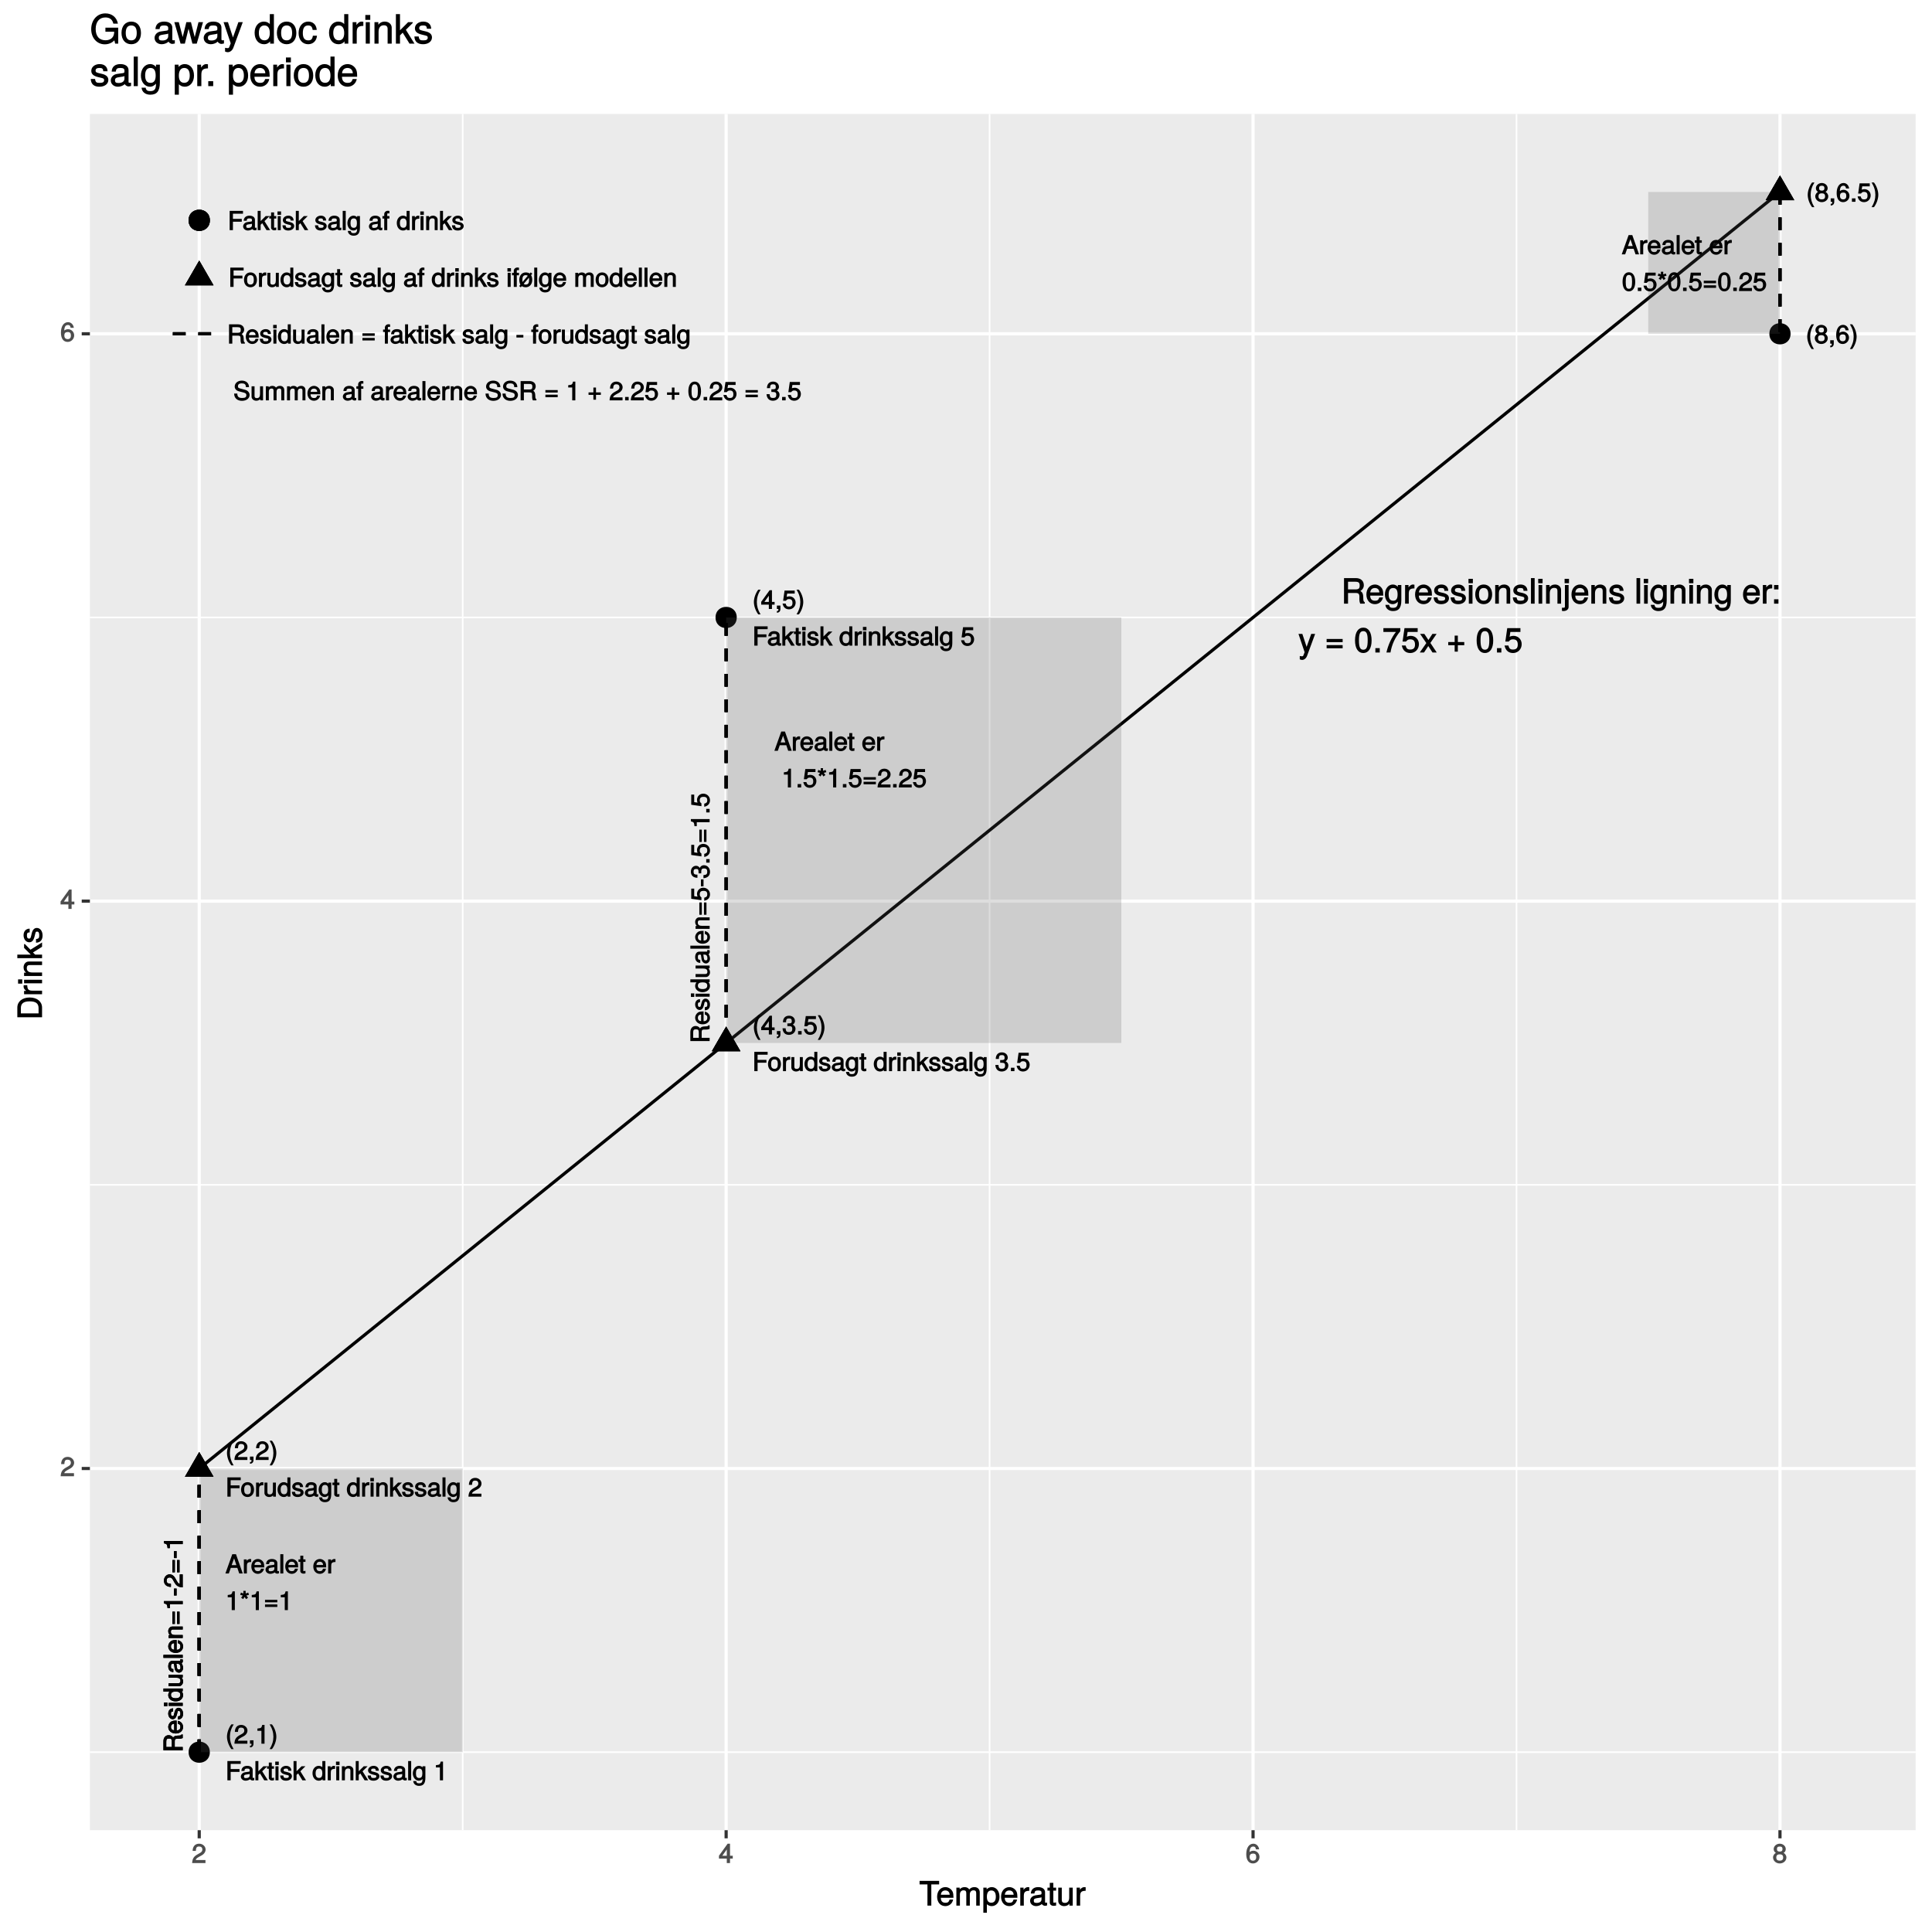 <?xml version="1.0" encoding="UTF-8"?>
<svg xmlns="http://www.w3.org/2000/svg" xmlns:xlink="http://www.w3.org/1999/xlink" width="648pt" height="648pt" viewBox="0 0 648 648" version="1.1">
<defs>
<g>
<symbol overflow="visible" id="glyph0-0">
<path style="stroke:none;" d=""/>
</symbol>
<symbol overflow="visible" id="glyph0-1">
<path style="stroke:none;" d="M 2.578 1.594 C 1.828 0.359 1.453 -0.969 1.453 -2.344 C 1.453 -3.688 1.828 -5.047 2.719 -6.469 L 1.938 -6.469 C 1.047 -5.328 0.469 -3.672 0.469 -2.344 C 0.469 -0.984 1.047 0.656 1.938 1.812 L 2.719 1.812 Z M 2.578 1.594 "/>
</symbol>
<symbol overflow="visible" id="glyph0-2">
<path style="stroke:none;" d="M 4.516 -1.828 C 4.516 -2.516 4.031 -3.109 3.594 -3.312 C 4.062 -3.594 4.312 -4 4.312 -4.562 C 4.312 -5.516 3.422 -6.297 2.344 -6.297 C 1.281 -6.297 0.375 -5.516 0.375 -4.562 C 0.375 -4 0.625 -3.594 1.078 -3.312 C 0.656 -3.109 0.156 -2.516 0.156 -1.844 C 0.156 -0.734 1.156 0.125 2.344 0.125 C 3.547 0.125 4.516 -0.734 4.516 -1.828 Z M 3.234 -4.547 C 3.234 -3.984 2.984 -3.734 2.344 -3.734 C 1.719 -3.734 1.438 -3.984 1.438 -4.562 C 1.438 -5.141 1.719 -5.391 2.344 -5.391 C 2.984 -5.391 3.234 -5.141 3.234 -4.547 Z M 3.453 -1.828 C 3.453 -1.109 3.094 -0.797 2.328 -0.797 C 1.594 -0.797 1.234 -1.125 1.234 -1.828 C 1.234 -2.531 1.594 -2.844 2.344 -2.844 C 3.094 -2.844 3.453 -2.531 3.453 -1.828 Z M 3.453 -1.828 "/>
</symbol>
<symbol overflow="visible" id="glyph0-3">
<path style="stroke:none;" d="M 1.781 0.016 L 1.781 -1.141 L 0.594 -1.141 L 0.594 0 L 1.094 0 L 1.094 0.031 C 1.094 0.609 1.141 0.656 0.594 0.672 L 0.594 1.25 C 1.344 1.25 1.781 0.75 1.781 0.016 Z M 1.781 0.016 "/>
</symbol>
<symbol overflow="visible" id="glyph0-4">
<path style="stroke:none;" d="M 4.516 -2 C 4.516 -3.125 3.609 -4.016 2.531 -4.016 C 1.922 -4.016 1.344 -3.75 1.031 -3.312 L 1.281 -3.219 C 1.281 -4.688 1.625 -5.391 2.484 -5.391 C 3.016 -5.391 3.219 -5.172 3.375 -4.469 L 4.406 -4.469 C 4.25 -5.594 3.453 -6.297 2.531 -6.297 C 1.125 -6.297 0.219 -4.984 0.219 -2.891 C 0.219 -1 1.016 0.125 2.391 0.125 C 3.547 0.125 4.516 -0.812 4.516 -2 Z M 3.453 -1.938 C 3.453 -1.188 3.094 -0.797 2.406 -0.797 C 1.703 -0.797 1.328 -1.219 1.328 -1.984 C 1.328 -2.734 1.688 -3.094 2.438 -3.094 C 3.156 -3.094 3.453 -2.75 3.453 -1.938 Z M 3.453 -1.938 "/>
</symbol>
<symbol overflow="visible" id="glyph0-5">
<path style="stroke:none;" d="M 2.328 -2.328 C 2.328 -3.672 1.75 -5.328 0.859 -6.469 L 0.078 -6.469 C 0.969 -5.031 1.344 -3.688 1.344 -2.328 C 1.344 -0.969 0.969 0.375 0.078 1.812 L 0.859 1.812 C 1.75 0.656 2.328 -0.984 2.328 -2.328 Z M 2.328 -2.328 "/>
</symbol>
<symbol overflow="visible" id="glyph0-6">
<path style="stroke:none;" d="M 4.5 -4.406 C 4.5 -5.422 3.562 -6.297 2.422 -6.297 C 1.188 -6.297 0.312 -5.547 0.266 -3.953 L 1.312 -3.953 C 1.375 -5.094 1.656 -5.391 2.391 -5.391 C 3.078 -5.391 3.438 -5.031 3.438 -4.391 C 3.438 -3.906 3.203 -3.594 2.656 -3.281 L 1.875 -2.844 C 0.609 -2.125 0.203 -1.453 0.125 0 L 4.469 0 L 4.469 -1 L 1.297 -1 C 1.359 -1.359 1.594 -1.594 2.328 -2.016 L 3.188 -2.484 C 4.031 -2.938 4.5 -3.656 4.5 -4.406 Z M 4.5 -4.406 "/>
</symbol>
<symbol overflow="visible" id="glyph0-7">
<path style="stroke:none;" d="M 5.078 -5.641 L 5.078 -6.469 L 0.609 -6.469 L 0.609 0 L 1.703 0 L 1.703 -2.828 L 4.672 -2.828 L 4.672 -3.781 L 1.703 -3.781 L 1.703 -5.516 L 5.078 -5.516 Z M 5.078 -5.641 "/>
</symbol>
<symbol overflow="visible" id="glyph0-8">
<path style="stroke:none;" d="M 4.5 -2.328 C 4.5 -3.875 3.609 -4.859 2.328 -4.859 C 1.062 -4.859 0.156 -3.859 0.156 -2.359 C 0.156 -0.859 1.062 0.125 2.328 0.125 C 3.578 0.125 4.5 -0.859 4.5 -2.328 Z M 3.453 -2.344 C 3.453 -1.281 3.109 -0.781 2.328 -0.781 C 1.531 -0.781 1.188 -1.281 1.188 -2.359 C 1.188 -3.438 1.531 -3.938 2.328 -3.938 C 3.125 -3.938 3.453 -3.453 3.453 -2.344 Z M 3.453 -2.344 "/>
</symbol>
<symbol overflow="visible" id="glyph0-9">
<path style="stroke:none;" d="M 2.891 -3.969 L 2.891 -4.812 C 2.625 -4.844 2.562 -4.859 2.469 -4.859 C 2 -4.859 1.547 -4.547 1.141 -3.875 L 1.391 -3.781 L 1.391 -4.719 L 0.438 -4.719 L 0.438 0 L 1.453 0 L 1.453 -2.453 C 1.453 -3.453 1.641 -3.828 2.891 -3.844 Z M 2.891 -3.969 "/>
</symbol>
<symbol overflow="visible" id="glyph0-10">
<path style="stroke:none;" d="M 4.25 -0.125 L 4.25 -4.719 L 3.25 -4.719 L 3.25 -2.141 C 3.25 -1.219 2.922 -0.75 2.188 -0.75 C 1.625 -0.75 1.406 -0.969 1.406 -1.5 L 1.406 -4.719 L 0.406 -4.719 L 0.406 -1.219 C 0.406 -0.484 1.109 0.125 1.984 0.125 C 2.641 0.125 3.156 -0.141 3.578 -0.719 L 3.312 -0.812 L 3.312 0 L 4.25 0 Z M 4.25 -0.125 "/>
</symbol>
<symbol overflow="visible" id="glyph0-11">
<path style="stroke:none;" d="M 4.375 -0.125 L 4.375 -6.469 L 3.359 -6.469 L 3.359 -4.031 L 3.625 -4.125 C 3.312 -4.578 2.734 -4.859 2.141 -4.859 C 0.984 -4.859 0.062 -3.828 0.062 -2.406 C 0.062 -0.891 0.969 0.125 2.172 0.125 C 2.781 0.125 3.312 -0.141 3.688 -0.688 L 3.438 -0.781 L 3.438 0 L 4.375 0 Z M 3.359 -2.344 C 3.359 -1.312 3.016 -0.797 2.266 -0.797 C 1.484 -0.797 1.109 -1.328 1.109 -2.359 C 1.109 -3.406 1.484 -3.938 2.266 -3.938 C 3.031 -3.938 3.359 -3.375 3.359 -2.344 Z M 3.359 -2.344 "/>
</symbol>
<symbol overflow="visible" id="glyph0-12">
<path style="stroke:none;" d="M 4.062 -1.375 C 4.062 -2.047 3.547 -2.516 2.656 -2.719 L 1.969 -2.891 C 1.391 -3.016 1.281 -3.078 1.281 -3.391 C 1.281 -3.812 1.516 -3.938 2.094 -3.938 C 2.656 -3.938 2.812 -3.828 2.844 -3.219 L 3.875 -3.219 C 3.875 -4.234 3.141 -4.859 2.109 -4.859 C 1.078 -4.859 0.25 -4.188 0.25 -3.359 C 0.25 -2.656 0.766 -2.203 1.812 -1.938 L 2.484 -1.781 C 2.984 -1.656 3.016 -1.641 3.016 -1.328 C 3.016 -0.906 2.75 -0.781 2.141 -0.781 C 1.5 -0.781 1.281 -0.812 1.172 -1.625 L 0.125 -1.625 C 0.172 -0.453 0.906 0.125 2.078 0.125 C 3.203 0.125 4.062 -0.516 4.062 -1.375 Z M 4.062 -1.375 "/>
</symbol>
<symbol overflow="visible" id="glyph0-13">
<path style="stroke:none;" d="M 4.703 -0.141 L 4.703 -0.844 C 4.484 -0.797 4.453 -0.797 4.406 -0.797 C 4.156 -0.797 4.172 -0.797 4.172 -1.016 L 4.172 -3.5 C 4.172 -4.297 3.453 -4.859 2.344 -4.859 C 1.266 -4.859 0.438 -4.312 0.391 -3.141 L 1.406 -3.141 C 1.469 -3.828 1.656 -3.938 2.328 -3.938 C 2.953 -3.938 3.172 -3.828 3.172 -3.406 L 3.172 -3.219 C 3.172 -2.922 3.141 -2.922 2.578 -2.844 C 1.562 -2.719 1.422 -2.688 1.141 -2.578 C 0.625 -2.359 0.203 -1.828 0.203 -1.281 C 0.203 -0.484 0.922 0.125 1.828 0.125 C 2.391 0.125 3.047 -0.141 3.266 -0.359 C 3.266 -0.312 3.734 0.062 4.078 0.062 C 4.219 0.062 4.328 0.047 4.703 -0.047 Z M 3.172 -1.672 C 3.172 -1.031 2.672 -0.75 1.984 -0.75 C 1.422 -0.75 1.25 -0.812 1.25 -1.312 C 1.25 -1.781 1.422 -1.844 2.172 -1.969 C 2.922 -2.062 3.078 -2.094 3.172 -2.141 Z M 3.172 -1.672 "/>
</symbol>
<symbol overflow="visible" id="glyph0-14">
<path style="stroke:none;" d="M 4.312 -0.859 L 4.312 -4.719 L 3.359 -4.719 L 3.359 -3.953 L 3.625 -4.047 C 3.266 -4.578 2.719 -4.859 2.156 -4.859 C 1.016 -4.859 0.094 -3.766 0.094 -2.328 C 0.094 -0.906 1.047 0.125 2.094 0.125 C 2.656 0.125 3.141 -0.141 3.625 -0.703 L 3.359 -0.797 L 3.359 -0.5 C 3.359 0.688 3.031 1 2.203 1 C 1.641 1 1.344 0.938 1.25 0.25 L 0.234 0.25 C 0.312 1.234 1.125 1.859 2.172 1.859 C 3.578 1.859 4.312 1.109 4.312 -0.859 Z M 3.297 -2.344 C 3.297 -1.266 2.984 -0.781 2.234 -0.781 C 1.453 -0.781 1.141 -1.281 1.141 -2.359 C 1.141 -3.438 1.469 -3.938 2.234 -3.938 C 3 -3.938 3.297 -3.422 3.297 -2.344 Z M 3.297 -2.344 "/>
</symbol>
<symbol overflow="visible" id="glyph0-15">
<path style="stroke:none;" d="M 2.312 -0.125 L 2.312 -0.891 C 2.078 -0.828 1.969 -0.812 1.828 -0.812 C 1.516 -0.812 1.578 -0.781 1.578 -1.094 L 1.578 -3.891 L 2.312 -3.891 L 2.312 -4.719 L 1.578 -4.719 L 1.578 -5.953 L 0.578 -5.953 L 0.578 -4.719 L -0.031 -4.719 L -0.031 -3.891 L 0.578 -3.891 L 0.578 -0.781 C 0.578 -0.328 1.031 0.062 1.594 0.062 C 1.75 0.062 1.922 0.047 2.312 -0.031 Z M 2.312 -0.125 "/>
</symbol>
<symbol overflow="visible" id="glyph0-16">
<path style="stroke:none;" d=""/>
</symbol>
<symbol overflow="visible" id="glyph0-17">
<path style="stroke:none;" d="M 1.453 -0.125 L 1.453 -4.719 L 0.438 -4.719 L 0.438 0 L 1.453 0 Z M 1.547 -5.266 L 1.547 -6.281 L 0.359 -6.281 L 0.359 -5.141 L 1.547 -5.141 Z M 1.547 -5.266 "/>
</symbol>
<symbol overflow="visible" id="glyph0-18">
<path style="stroke:none;" d="M 4.297 -0.125 L 4.297 -3.5 C 4.297 -4.25 3.594 -4.859 2.734 -4.859 C 2.078 -4.859 1.531 -4.562 1.141 -3.938 L 1.406 -3.844 L 1.406 -4.719 L 0.438 -4.719 L 0.438 0 L 1.453 0 L 1.453 -2.594 C 1.453 -3.5 1.797 -3.969 2.531 -3.969 C 3.094 -3.969 3.297 -3.766 3.297 -3.219 L 3.297 0 L 4.297 0 Z M 4.297 -0.125 "/>
</symbol>
<symbol overflow="visible" id="glyph0-19">
<path style="stroke:none;" d="M 4.391 -0.219 L 2.625 -3.031 L 4.328 -4.719 L 3.031 -4.719 L 1.094 -2.797 L 1.344 -2.703 L 1.344 -6.469 L 0.344 -6.469 L 0.344 0 L 1.344 0 L 1.344 -1.812 L 1.875 -2.328 L 3.312 0 L 4.516 0 Z M 4.391 -0.219 "/>
</symbol>
<symbol overflow="visible" id="glyph0-20">
<path style="stroke:none;" d="M 1.438 -0.125 L 1.438 -6.469 L 0.422 -6.469 L 0.422 0 L 1.438 0 Z M 1.438 -0.125 "/>
</symbol>
<symbol overflow="visible" id="glyph0-21">
<path style="stroke:none;" d="M 4.578 -1.578 L 4.578 -2.375 L 3.688 -2.375 L 3.688 -6.297 L 2.906 -6.297 L 0.078 -2.391 L 0.078 -1.453 L 2.641 -1.453 L 2.641 0 L 3.688 0 L 3.688 -1.453 L 4.578 -1.453 Z M 2.797 -2.375 L 1.156 -2.375 L 2.891 -4.797 L 2.641 -4.891 L 2.641 -2.375 Z M 2.797 -2.375 "/>
</symbol>
<symbol overflow="visible" id="glyph0-22">
<path style="stroke:none;" d="M 4.469 -1.891 C 4.469 -2.625 4.016 -3.172 3.297 -3.422 L 3.297 -3.172 C 3.859 -3.391 4.281 -3.906 4.281 -4.516 C 4.281 -5.547 3.453 -6.297 2.297 -6.297 C 1.078 -6.297 0.266 -5.516 0.25 -4.094 L 1.297 -4.094 C 1.312 -5.125 1.531 -5.391 2.297 -5.391 C 2.969 -5.391 3.219 -5.125 3.219 -4.484 C 3.219 -3.844 3.094 -3.703 1.734 -3.703 L 1.734 -2.812 L 2.297 -2.812 C 3.125 -2.812 3.391 -2.547 3.391 -1.875 C 3.391 -1.125 3.078 -0.797 2.297 -0.797 C 1.469 -0.797 1.219 -1.078 1.156 -2.078 L 0.109 -2.078 C 0.219 -0.609 1.031 0.125 2.266 0.125 C 3.516 0.125 4.469 -0.75 4.469 -1.891 Z M 4.469 -1.891 "/>
</symbol>
<symbol overflow="visible" id="glyph0-23">
<path style="stroke:none;" d="M 1.781 -0.125 L 1.781 -1.141 L 0.594 -1.141 L 0.594 0 L 1.781 0 Z M 1.781 -0.125 "/>
</symbol>
<symbol overflow="visible" id="glyph0-24">
<path style="stroke:none;" d="M 4.516 -2.141 C 4.516 -3.328 3.578 -4.234 2.422 -4.234 C 2 -4.234 1.547 -4.094 1.5 -4.062 L 1.672 -5.172 L 4.203 -5.172 L 4.203 -6.172 L 0.797 -6.172 L 0.312 -2.75 L 1.25 -2.75 C 1.625 -3.203 1.812 -3.312 2.281 -3.312 C 3.094 -3.312 3.453 -2.922 3.453 -2.031 C 3.453 -1.156 3.109 -0.797 2.281 -0.797 C 1.625 -0.797 1.375 -1 1.156 -1.812 L 0.125 -1.812 C 0.391 -0.484 1.234 0.125 2.297 0.125 C 3.531 0.125 4.516 -0.859 4.516 -2.141 Z M 4.516 -2.141 "/>
</symbol>
<symbol overflow="visible" id="glyph0-25">
<path style="stroke:none;" d="M 3.109 -0.125 L 3.109 -6.297 L 2.344 -6.297 C 2.047 -5.25 2.031 -5.25 0.719 -5.078 L 0.719 -4.312 L 2.062 -4.312 L 2.062 0 L 3.109 0 Z M 3.109 -0.125 "/>
</symbol>
<symbol overflow="visible" id="glyph0-26">
<path style="stroke:none;" d="M 2.344 -4.016 L 2.344 -4.719 L 1.609 -4.719 L 1.609 -5.297 C 1.609 -5.594 1.625 -5.625 1.953 -5.625 C 2.016 -5.625 2.031 -5.625 2.344 -5.609 L 2.344 -6.438 C 2.031 -6.5 1.938 -6.5 1.797 -6.5 C 1.141 -6.5 0.594 -6 0.594 -5.359 L 0.594 -4.719 L 0 -4.719 L 0 -3.891 L 0.594 -3.891 L 0.594 0 L 1.609 0 L 1.609 -3.891 L 2.344 -3.891 Z M 2.344 -4.016 "/>
</symbol>
<symbol overflow="visible" id="glyph0-27">
<path style="stroke:none;" d="M 4.5 -2.328 C 4.5 -3 4.312 -3.641 4.109 -3.938 L 4.516 -4.438 L 4 -4.875 L 3.641 -4.469 C 3.422 -4.672 2.875 -4.859 2.328 -4.859 C 1.062 -4.859 0.156 -3.859 0.156 -2.359 C 0.156 -1.703 0.344 -1.078 0.531 -0.781 L 0.125 -0.297 L 0.656 0.156 L 1 -0.266 C 1.219 -0.062 1.781 0.125 2.328 0.125 C 3.578 0.125 4.5 -0.859 4.5 -2.328 Z M 3.453 -2.344 C 3.453 -1.281 3.109 -0.781 2.328 -0.781 C 1.969 -0.781 1.781 -0.875 1.641 -1.016 L 3.391 -3.094 C 3.391 -3.078 3.453 -2.734 3.453 -2.344 Z M 3.078 -3.812 L 1.25 -1.641 C 1.25 -1.641 1.188 -1.984 1.188 -2.359 C 1.188 -3.438 1.531 -3.938 2.328 -3.938 C 2.688 -3.938 2.859 -3.859 3 -3.719 Z M 3.078 -3.812 "/>
</symbol>
<symbol overflow="visible" id="glyph0-28">
<path style="stroke:none;" d="M 4.516 -2.156 C 4.516 -2.812 4.469 -3.219 4.344 -3.547 C 4.047 -4.281 3.219 -4.859 2.391 -4.859 C 1.141 -4.859 0.188 -3.812 0.188 -2.344 C 0.188 -0.875 1.125 0.125 2.375 0.125 C 3.391 0.125 4.25 -0.578 4.453 -1.609 L 3.453 -1.609 C 3.219 -0.891 2.969 -0.781 2.391 -0.781 C 1.656 -0.781 1.25 -1.141 1.234 -2.031 L 4.516 -2.031 Z M 3.719 -2.703 C 3.719 -2.703 3.5 -2.844 3.531 -2.859 L 1.25 -2.859 C 1.312 -3.531 1.656 -3.938 2.375 -3.938 C 3.078 -3.938 3.469 -3.484 3.469 -2.797 Z M 3.719 -2.703 "/>
</symbol>
<symbol overflow="visible" id="glyph0-29">
<path style="stroke:none;" d="M 6.625 -0.125 L 6.625 -3.484 C 6.625 -4.281 6.047 -4.859 5.203 -4.859 C 4.609 -4.859 4.141 -4.641 3.844 -4.281 C 3.672 -4.609 3.203 -4.859 2.625 -4.859 C 2.031 -4.859 1.531 -4.594 1.141 -4.062 L 1.406 -3.969 L 1.406 -4.719 L 0.453 -4.719 L 0.453 0 L 1.453 0 L 1.453 -2.938 C 1.453 -3.578 1.781 -3.969 2.359 -3.969 C 2.891 -3.969 3.031 -3.781 3.031 -3.203 L 3.031 0 L 4.047 0 L 4.047 -2.938 C 4.047 -3.578 4.375 -3.969 4.953 -3.969 C 5.484 -3.969 5.625 -3.766 5.625 -3.203 L 5.625 0 L 6.625 0 Z M 6.625 -0.125 "/>
</symbol>
<symbol overflow="visible" id="glyph0-30">
<path style="stroke:none;" d="M 5.938 -0.125 L 5.938 -0.391 C 5.594 -0.625 5.578 -0.75 5.562 -1.578 C 5.547 -2.609 5.25 -3.031 4.859 -3.203 C 5.266 -3.406 5.703 -3.969 5.703 -4.688 C 5.703 -5.766 4.875 -6.469 3.656 -6.469 L 0.641 -6.469 L 0.641 0 L 1.734 0 L 1.734 -2.672 L 3.641 -2.672 C 4.328 -2.672 4.516 -2.469 4.5 -1.703 L 4.5 -1.141 C 4.484 -0.766 4.562 -0.391 4.734 0 L 5.938 0 Z M 4.578 -4.578 C 4.578 -3.844 4.344 -3.641 3.5 -3.641 L 1.734 -3.641 L 1.734 -5.516 L 3.5 -5.516 C 4.391 -5.516 4.578 -5.266 4.578 -4.578 Z M 4.578 -4.578 "/>
</symbol>
<symbol overflow="visible" id="glyph0-31">
<path style="stroke:none;" d="M 4.547 -2.75 L 4.547 -3.453 L 0.422 -3.453 L 0.422 -2.625 L 4.547 -2.625 Z M 4.547 -1.188 L 4.547 -1.906 L 0.422 -1.906 L 0.422 -1.062 L 4.547 -1.062 Z M 4.547 -1.188 "/>
</symbol>
<symbol overflow="visible" id="glyph0-32">
<path style="stroke:none;" d="M 2.562 -2.172 L 2.562 -2.922 L 0.234 -2.922 L 0.234 -2.047 L 2.562 -2.047 Z M 2.562 -2.172 "/>
</symbol>
<symbol overflow="visible" id="glyph0-33">
<path style="stroke:none;" d="M 5.438 -1.828 C 5.438 -2.609 4.812 -3.297 3.969 -3.531 L 2.422 -3.938 C 1.656 -4.141 1.531 -4.25 1.531 -4.734 C 1.531 -5.359 1.938 -5.703 2.781 -5.703 C 3.766 -5.703 4.188 -5.391 4.188 -4.438 L 5.234 -4.438 C 5.234 -5.797 4.234 -6.625 2.812 -6.625 C 1.438 -6.625 0.438 -5.75 0.438 -4.625 C 0.438 -3.859 1 -3.266 1.812 -3.047 L 3.359 -2.641 C 4.141 -2.438 4.344 -2.25 4.344 -1.75 C 4.344 -1.078 4 -0.797 2.922 -0.797 C 1.734 -0.797 1.312 -1.266 1.312 -2.281 L 0.25 -2.281 C 0.25 -0.688 1.406 0.156 2.859 0.156 C 4.438 0.156 5.438 -0.719 5.438 -1.828 Z M 5.438 -1.828 "/>
</symbol>
<symbol overflow="visible" id="glyph0-34">
<path style="stroke:none;" d="M 4.547 -1.969 L 4.547 -2.672 L 2.922 -2.672 L 2.922 -4.297 L 2.047 -4.297 L 2.047 -2.672 L 0.422 -2.672 L 0.422 -1.844 L 2.047 -1.844 L 2.047 -0.219 L 2.922 -0.219 L 2.922 -1.844 L 4.547 -1.844 Z M 4.547 -1.969 "/>
</symbol>
<symbol overflow="visible" id="glyph0-35">
<path style="stroke:none;" d="M 4.469 -3.031 C 4.469 -5.141 3.656 -6.297 2.344 -6.297 C 1.047 -6.297 0.219 -5.125 0.219 -3.094 C 0.219 -1.047 1.047 0.125 2.344 0.125 C 3.625 0.125 4.469 -1.047 4.469 -3.031 Z M 3.406 -3.109 C 3.406 -1.391 3.172 -0.75 2.328 -0.75 C 1.531 -0.75 1.281 -1.422 1.281 -3.078 C 1.281 -4.734 1.531 -5.391 2.344 -5.391 C 3.156 -5.391 3.406 -4.719 3.406 -3.109 Z M 3.406 -3.109 "/>
</symbol>
<symbol overflow="visible" id="glyph0-36">
<path style="stroke:none;" d="M 5.719 -0.125 L 3.484 -6.469 L 2.25 -6.469 L -0.062 0 L 1.094 0 L 1.75 -1.875 L 3.938 -1.875 L 4.578 0 L 5.766 0 Z M 3.828 -2.797 L 2.031 -2.797 L 3.016 -5.5 L 2.719 -5.5 L 3.625 -2.797 Z M 3.828 -2.797 "/>
</symbol>
<symbol overflow="visible" id="glyph0-37">
<path style="stroke:none;" d="M 3.078 -5.219 L 2.859 -5.875 L 2 -5.578 L 2 -6.469 L 1.219 -6.469 L 1.219 -5.578 L 0.406 -5.891 L 0.156 -5.125 L 1.031 -4.891 L 0.469 -4.172 L 1.141 -3.688 L 1.625 -4.438 L 2.125 -3.688 L 2.797 -4.172 L 2.234 -4.891 L 3.094 -5.125 Z M 3.078 -5.219 "/>
</symbol>
<symbol overflow="visible" id="glyph1-0">
<path style="stroke:none;" d=""/>
</symbol>
<symbol overflow="visible" id="glyph1-1">
<path style="stroke:none;" d="M -0.125 -5.938 L -0.391 -5.938 C -0.625 -5.594 -0.75 -5.578 -1.578 -5.562 C -2.609 -5.547 -3.031 -5.25 -3.203 -4.859 C -3.406 -5.266 -3.969 -5.703 -4.688 -5.703 C -5.766 -5.703 -6.469 -4.875 -6.469 -3.656 L -6.469 -0.641 L 0 -0.641 L 0 -1.734 L -2.672 -1.734 L -2.672 -3.641 C -2.672 -4.328 -2.469 -4.516 -1.703 -4.5 L -1.141 -4.5 C -0.766 -4.484 -0.391 -4.562 0 -4.734 L 0 -5.938 Z M -4.578 -4.578 C -3.844 -4.578 -3.641 -4.344 -3.641 -3.5 L -3.641 -1.734 L -5.516 -1.734 L -5.516 -3.5 C -5.516 -4.391 -5.266 -4.578 -4.578 -4.578 Z M -4.578 -4.578 "/>
</symbol>
<symbol overflow="visible" id="glyph1-2">
<path style="stroke:none;" d="M -2.156 -4.516 C -2.812 -4.516 -3.219 -4.469 -3.547 -4.344 C -4.281 -4.047 -4.859 -3.219 -4.859 -2.391 C -4.859 -1.141 -3.812 -0.188 -2.344 -0.188 C -0.875 -0.188 0.125 -1.125 0.125 -2.375 C 0.125 -3.391 -0.578 -4.25 -1.609 -4.453 L -1.609 -3.453 C -0.891 -3.219 -0.781 -2.969 -0.781 -2.391 C -0.781 -1.656 -1.141 -1.25 -2.031 -1.234 L -2.031 -4.516 Z M -2.703 -3.719 C -2.703 -3.719 -2.844 -3.5 -2.859 -3.531 L -2.859 -1.25 C -3.531 -1.312 -3.938 -1.656 -3.938 -2.375 C -3.938 -3.078 -3.484 -3.469 -2.797 -3.469 Z M -2.703 -3.719 "/>
</symbol>
<symbol overflow="visible" id="glyph1-3">
<path style="stroke:none;" d="M -1.375 -4.062 C -2.047 -4.062 -2.516 -3.547 -2.719 -2.656 L -2.891 -1.969 C -3.016 -1.391 -3.078 -1.281 -3.391 -1.281 C -3.812 -1.281 -3.938 -1.516 -3.938 -2.094 C -3.938 -2.656 -3.828 -2.812 -3.219 -2.844 L -3.219 -3.875 C -4.234 -3.875 -4.859 -3.141 -4.859 -2.109 C -4.859 -1.078 -4.188 -0.25 -3.359 -0.25 C -2.656 -0.25 -2.203 -0.766 -1.938 -1.812 L -1.781 -2.484 C -1.656 -2.984 -1.641 -3.016 -1.328 -3.016 C -0.906 -3.016 -0.781 -2.75 -0.781 -2.141 C -0.781 -1.5 -0.812 -1.281 -1.625 -1.172 L -1.625 -0.125 C -0.453 -0.172 0.125 -0.906 0.125 -2.078 C 0.125 -3.203 -0.516 -4.062 -1.375 -4.062 Z M -1.375 -4.062 "/>
</symbol>
<symbol overflow="visible" id="glyph1-4">
<path style="stroke:none;" d="M -0.125 -1.453 L -4.719 -1.453 L -4.719 -0.438 L 0 -0.438 L 0 -1.453 Z M -5.266 -1.547 L -6.281 -1.547 L -6.281 -0.359 L -5.141 -0.359 L -5.141 -1.547 Z M -5.266 -1.547 "/>
</symbol>
<symbol overflow="visible" id="glyph1-5">
<path style="stroke:none;" d="M -0.125 -4.375 L -6.469 -4.375 L -6.469 -3.359 L -4.031 -3.359 L -4.125 -3.625 C -4.578 -3.312 -4.859 -2.734 -4.859 -2.141 C -4.859 -0.984 -3.828 -0.062 -2.406 -0.062 C -0.891 -0.062 0.125 -0.969 0.125 -2.172 C 0.125 -2.781 -0.141 -3.312 -0.688 -3.688 L -0.781 -3.438 L 0 -3.438 L 0 -4.375 Z M -2.344 -3.359 C -1.312 -3.359 -0.797 -3.016 -0.797 -2.266 C -0.797 -1.484 -1.328 -1.109 -2.359 -1.109 C -3.406 -1.109 -3.938 -1.484 -3.938 -2.266 C -3.938 -3.031 -3.375 -3.359 -2.344 -3.359 Z M -2.344 -3.359 "/>
</symbol>
<symbol overflow="visible" id="glyph1-6">
<path style="stroke:none;" d="M -0.125 -4.25 L -4.719 -4.25 L -4.719 -3.25 L -2.141 -3.25 C -1.219 -3.25 -0.75 -2.922 -0.75 -2.188 C -0.75 -1.625 -0.969 -1.406 -1.5 -1.406 L -4.719 -1.406 L -4.719 -0.406 L -1.219 -0.406 C -0.484 -0.406 0.125 -1.109 0.125 -1.984 C 0.125 -2.641 -0.141 -3.156 -0.719 -3.578 L -0.812 -3.312 L 0 -3.312 L 0 -4.25 Z M -0.125 -4.25 "/>
</symbol>
<symbol overflow="visible" id="glyph1-7">
<path style="stroke:none;" d="M -0.141 -4.703 L -0.844 -4.703 C -0.797 -4.484 -0.797 -4.453 -0.797 -4.406 C -0.797 -4.156 -0.797 -4.172 -1.016 -4.172 L -3.5 -4.172 C -4.297 -4.172 -4.859 -3.453 -4.859 -2.344 C -4.859 -1.266 -4.312 -0.438 -3.141 -0.391 L -3.141 -1.406 C -3.828 -1.469 -3.938 -1.656 -3.938 -2.328 C -3.938 -2.953 -3.828 -3.172 -3.406 -3.172 L -3.219 -3.172 C -2.922 -3.172 -2.922 -3.141 -2.844 -2.578 C -2.719 -1.562 -2.688 -1.422 -2.578 -1.141 C -2.359 -0.625 -1.828 -0.203 -1.281 -0.203 C -0.484 -0.203 0.125 -0.922 0.125 -1.828 C 0.125 -2.391 -0.141 -3.047 -0.359 -3.266 C -0.312 -3.266 0.062 -3.734 0.062 -4.078 C 0.062 -4.219 0.047 -4.328 -0.047 -4.703 Z M -1.672 -3.172 C -1.031 -3.172 -0.75 -2.672 -0.75 -1.984 C -0.75 -1.422 -0.812 -1.25 -1.312 -1.25 C -1.781 -1.25 -1.844 -1.422 -1.969 -2.172 C -2.062 -2.922 -2.094 -3.078 -2.141 -3.172 Z M -1.672 -3.172 "/>
</symbol>
<symbol overflow="visible" id="glyph1-8">
<path style="stroke:none;" d="M -0.125 -1.438 L -6.469 -1.438 L -6.469 -0.422 L 0 -0.422 L 0 -1.438 Z M -0.125 -1.438 "/>
</symbol>
<symbol overflow="visible" id="glyph1-9">
<path style="stroke:none;" d="M -0.125 -4.297 L -3.5 -4.297 C -4.25 -4.297 -4.859 -3.594 -4.859 -2.734 C -4.859 -2.078 -4.562 -1.531 -3.938 -1.141 L -3.844 -1.406 L -4.719 -1.406 L -4.719 -0.438 L 0 -0.438 L 0 -1.453 L -2.594 -1.453 C -3.5 -1.453 -3.969 -1.797 -3.969 -2.531 C -3.969 -3.094 -3.766 -3.297 -3.219 -3.297 L 0 -3.297 L 0 -4.297 Z M -0.125 -4.297 "/>
</symbol>
<symbol overflow="visible" id="glyph1-10">
<path style="stroke:none;" d="M -2.75 -4.547 L -3.453 -4.547 L -3.453 -0.422 L -2.625 -0.422 L -2.625 -4.547 Z M -1.188 -4.547 L -1.906 -4.547 L -1.906 -0.422 L -1.062 -0.422 L -1.062 -4.547 Z M -1.188 -4.547 "/>
</symbol>
<symbol overflow="visible" id="glyph1-11">
<path style="stroke:none;" d="M -0.125 -3.109 L -6.297 -3.109 L -6.297 -2.344 C -5.25 -2.047 -5.25 -2.031 -5.078 -0.719 L -4.312 -0.719 L -4.312 -2.062 L 0 -2.062 L 0 -3.109 Z M -0.125 -3.109 "/>
</symbol>
<symbol overflow="visible" id="glyph1-12">
<path style="stroke:none;" d="M -2.172 -2.562 L -2.922 -2.562 L -2.922 -0.234 L -2.047 -0.234 L -2.047 -2.562 Z M -2.172 -2.562 "/>
</symbol>
<symbol overflow="visible" id="glyph1-13">
<path style="stroke:none;" d="M -4.406 -4.5 C -5.422 -4.5 -6.297 -3.562 -6.297 -2.422 C -6.297 -1.188 -5.547 -0.312 -3.953 -0.266 L -3.953 -1.312 C -5.094 -1.375 -5.391 -1.656 -5.391 -2.391 C -5.391 -3.078 -5.031 -3.438 -4.391 -3.438 C -3.906 -3.438 -3.594 -3.203 -3.281 -2.656 L -2.844 -1.875 C -2.125 -0.609 -1.453 -0.203 0 -0.125 L 0 -4.469 L -1 -4.469 L -1 -1.297 C -1.359 -1.359 -1.594 -1.594 -2.016 -2.328 L -2.484 -3.188 C -2.938 -4.031 -3.656 -4.5 -4.406 -4.5 Z M -4.406 -4.5 "/>
</symbol>
<symbol overflow="visible" id="glyph1-14">
<path style="stroke:none;" d="M -2.141 -4.516 C -3.328 -4.516 -4.234 -3.578 -4.234 -2.422 C -4.234 -2 -4.094 -1.547 -4.062 -1.5 L -5.172 -1.672 L -5.172 -4.203 L -6.172 -4.203 L -6.172 -0.797 L -2.75 -0.312 L -2.75 -1.25 C -3.203 -1.625 -3.312 -1.812 -3.312 -2.281 C -3.312 -3.094 -2.922 -3.453 -2.031 -3.453 C -1.156 -3.453 -0.797 -3.109 -0.797 -2.281 C -0.797 -1.625 -1 -1.375 -1.812 -1.156 L -1.812 -0.125 C -0.484 -0.391 0.125 -1.234 0.125 -2.297 C 0.125 -3.531 -0.859 -4.516 -2.141 -4.516 Z M -2.141 -4.516 "/>
</symbol>
<symbol overflow="visible" id="glyph1-15">
<path style="stroke:none;" d="M -1.891 -4.469 C -2.625 -4.469 -3.172 -4.016 -3.422 -3.297 L -3.172 -3.297 C -3.391 -3.859 -3.906 -4.281 -4.516 -4.281 C -5.547 -4.281 -6.297 -3.453 -6.297 -2.297 C -6.297 -1.078 -5.516 -0.266 -4.094 -0.25 L -4.094 -1.297 C -5.125 -1.312 -5.391 -1.531 -5.391 -2.297 C -5.391 -2.969 -5.125 -3.219 -4.484 -3.219 C -3.844 -3.219 -3.703 -3.094 -3.703 -1.734 L -2.812 -1.734 L -2.812 -2.297 C -2.812 -3.125 -2.547 -3.391 -1.875 -3.391 C -1.125 -3.391 -0.797 -3.078 -0.797 -2.297 C -0.797 -1.469 -1.078 -1.219 -2.078 -1.156 L -2.078 -0.109 C -0.609 -0.219 0.125 -1.031 0.125 -2.266 C 0.125 -3.516 -0.75 -4.469 -1.891 -4.469 Z M -1.891 -4.469 "/>
</symbol>
<symbol overflow="visible" id="glyph1-16">
<path style="stroke:none;" d="M -0.125 -1.781 L -1.141 -1.781 L -1.141 -0.594 L 0 -0.594 L 0 -1.781 Z M -0.125 -1.781 "/>
</symbol>
<symbol overflow="visible" id="glyph2-0">
<path style="stroke:none;" d=""/>
</symbol>
<symbol overflow="visible" id="glyph2-1">
<path style="stroke:none;" d="M 7.859 -0.141 L 7.859 -0.469 C 7.422 -0.781 7.375 -0.969 7.359 -2.062 C 7.344 -3.438 7 -4 6.094 -4.375 L 6.094 -4.094 C 7.031 -4.547 7.547 -5.266 7.547 -6.203 C 7.547 -7.641 6.5 -8.578 4.875 -8.578 L 0.906 -8.578 L 0.906 0 L 2.25 0 L 2.25 -3.578 L 4.844 -3.578 C 5.781 -3.578 6.078 -3.25 6.062 -2.234 L 6.047 -1.484 C 6.047 -0.984 6.141 -0.484 6.344 0 L 7.859 0 Z M 6.156 -6.062 C 6.156 -5.078 5.797 -4.781 4.672 -4.781 L 2.25 -4.781 L 2.25 -7.359 L 4.672 -7.359 C 5.859 -7.359 6.156 -7 6.156 -6.062 Z M 6.156 -6.062 "/>
</symbol>
<symbol overflow="visible" id="glyph2-2">
<path style="stroke:none;" d="M 5.969 -2.844 C 5.969 -3.703 5.906 -4.25 5.734 -4.703 C 5.344 -5.672 4.297 -6.422 3.188 -6.422 C 1.531 -6.422 0.312 -5.047 0.312 -3.078 C 0.312 -1.125 1.484 0.172 3.156 0.172 C 4.531 0.172 5.609 -0.734 5.875 -2.094 L 4.656 -2.094 C 4.344 -1.156 3.953 -0.984 3.203 -0.984 C 2.203 -0.984 1.609 -1.484 1.578 -2.703 L 5.969 -2.703 Z M 4.906 -3.578 C 4.906 -3.578 4.719 -3.75 4.734 -3.766 L 1.609 -3.766 C 1.688 -4.672 2.219 -5.25 3.172 -5.25 C 4.109 -5.25 4.672 -4.625 4.672 -3.688 Z M 4.906 -3.578 "/>
</symbol>
<symbol overflow="visible" id="glyph2-3">
<path style="stroke:none;" d="M 5.703 -1.109 L 5.703 -6.25 L 4.531 -6.25 L 4.531 -5.234 L 4.781 -5.328 C 4.297 -6.047 3.625 -6.422 2.859 -6.422 C 1.359 -6.422 0.188 -5 0.188 -3.062 C 0.188 -1.188 1.391 0.172 2.781 0.172 C 3.531 0.172 4.156 -0.188 4.781 -0.938 L 4.531 -1.031 L 4.531 -0.641 C 4.531 0.938 4.031 1.406 2.938 1.406 C 2.188 1.406 1.734 1.281 1.609 0.391 L 0.359 0.391 C 0.484 1.672 1.5 2.484 2.906 2.484 C 4.766 2.484 5.703 1.516 5.703 -1.109 Z M 4.453 -3.078 C 4.453 -1.656 3.984 -0.984 2.984 -0.984 C 1.938 -0.984 1.453 -1.672 1.453 -3.109 C 1.453 -4.547 1.953 -5.25 2.969 -5.25 C 4 -5.25 4.453 -4.531 4.453 -3.078 Z M 4.453 -3.078 "/>
</symbol>
<symbol overflow="visible" id="glyph2-4">
<path style="stroke:none;" d="M 3.781 -5.266 L 3.781 -6.359 C 3.484 -6.406 3.406 -6.422 3.281 -6.422 C 2.672 -6.422 2.109 -6 1.562 -5.125 L 1.797 -5.016 L 1.797 -6.25 L 0.641 -6.25 L 0.641 0 L 1.875 0 L 1.875 -3.234 C 1.875 -4.578 2.188 -5.109 3.781 -5.125 Z M 3.781 -5.266 "/>
</symbol>
<symbol overflow="visible" id="glyph2-5">
<path style="stroke:none;" d="M 5.359 -1.812 C 5.359 -2.703 4.719 -3.281 3.531 -3.578 L 2.625 -3.781 C 1.859 -3.969 1.656 -4.078 1.656 -4.5 C 1.656 -5.047 2.016 -5.25 2.781 -5.25 C 3.547 -5.25 3.812 -5.062 3.828 -4.297 L 5.125 -4.297 C 5.109 -5.609 4.203 -6.422 2.828 -6.422 C 1.438 -6.422 0.391 -5.547 0.391 -4.453 C 0.391 -3.516 1.016 -2.938 2.422 -2.594 L 3.312 -2.375 C 3.969 -2.219 4.078 -2.156 4.078 -1.734 C 4.078 -1.172 3.672 -0.984 2.844 -0.984 C 1.984 -0.984 1.656 -1.047 1.5 -2.109 L 0.234 -2.109 C 0.281 -0.578 1.203 0.172 2.766 0.172 C 4.266 0.172 5.359 -0.656 5.359 -1.812 Z M 5.359 -1.812 "/>
</symbol>
<symbol overflow="visible" id="glyph2-6">
<path style="stroke:none;" d="M 1.875 -0.141 L 1.875 -6.25 L 0.641 -6.25 L 0.641 0 L 1.875 0 Z M 2 -7 L 2 -8.328 L 0.531 -8.328 L 0.531 -6.859 L 2 -6.859 Z M 2 -7 "/>
</symbol>
<symbol overflow="visible" id="glyph2-7">
<path style="stroke:none;" d="M 5.938 -3.078 C 5.938 -5.125 4.812 -6.422 3.094 -6.422 C 1.422 -6.422 0.266 -5.125 0.266 -3.109 C 0.266 -1.109 1.406 0.172 3.109 0.172 C 4.781 0.172 5.938 -1.109 5.938 -3.078 Z M 4.656 -3.078 C 4.656 -1.688 4.156 -0.984 3.109 -0.984 C 2.047 -0.984 1.531 -1.672 1.531 -3.109 C 1.531 -4.547 2.047 -5.25 3.109 -5.25 C 4.172 -5.25 4.656 -4.562 4.656 -3.078 Z M 4.656 -3.078 "/>
</symbol>
<symbol overflow="visible" id="glyph2-8">
<path style="stroke:none;" d="M 5.672 -0.141 L 5.672 -4.641 C 5.672 -5.625 4.797 -6.422 3.656 -6.422 C 2.766 -6.422 2.094 -6.031 1.562 -5.203 L 1.812 -5.094 L 1.812 -6.25 L 0.641 -6.25 L 0.641 0 L 1.875 0 L 1.875 -3.422 C 1.875 -4.641 2.406 -5.297 3.359 -5.297 C 4.125 -5.297 4.453 -4.984 4.453 -4.266 L 4.453 0 L 5.672 0 Z M 5.672 -0.141 "/>
</symbol>
<symbol overflow="visible" id="glyph2-9">
<path style="stroke:none;" d="M 1.859 -0.141 L 1.859 -8.578 L 0.625 -8.578 L 0.625 0 L 1.859 0 Z M 1.859 -0.141 "/>
</symbol>
<symbol overflow="visible" id="glyph2-10">
<path style="stroke:none;" d="M 1.875 1.109 L 1.875 -6.25 L 0.641 -6.25 L 0.641 0.734 C 0.641 1.297 0.609 1.406 0.016 1.359 L -0.359 1.359 L -0.359 2.422 C -0.094 2.469 -0.031 2.484 0.109 2.484 C 1.188 2.484 1.875 1.906 1.875 1.109 Z M 2 -7 L 2 -8.328 L 0.531 -8.328 L 0.531 -6.859 L 2 -6.859 Z M 2 -7 "/>
</symbol>
<symbol overflow="visible" id="glyph2-11">
<path style="stroke:none;" d=""/>
</symbol>
<symbol overflow="visible" id="glyph2-12">
<path style="stroke:none;" d="M 2.312 -0.141 L 2.312 -1.469 L 0.844 -1.469 L 0.844 0 L 2.312 0 Z M 2.312 -4.906 L 2.312 -6.25 L 0.844 -6.25 L 0.844 -4.781 L 2.312 -4.781 Z M 2.312 -4.906 "/>
</symbol>
<symbol overflow="visible" id="glyph2-13">
<path style="stroke:none;" d="M 5.438 -6.25 L 4.312 -6.25 L 2.609 -1.453 L 2.906 -1.453 L 1.328 -6.25 L 0.031 -6.25 L 2.094 -0.109 L 1.734 0.828 C 1.562 1.25 1.531 1.266 1.109 1.266 C 0.984 1.266 0.812 1.234 0.469 1.172 L 0.469 2.281 C 0.703 2.406 1 2.484 1.25 2.484 C 1.922 2.484 2.609 1.969 2.922 1.109 L 5.625 -6.25 Z M 5.438 -6.25 "/>
</symbol>
<symbol overflow="visible" id="glyph2-14">
<path style="stroke:none;" d="M 6 -3.625 L 6 -4.547 L 0.625 -4.547 L 0.625 -3.484 L 6 -3.484 Z M 6 -1.562 L 6 -2.484 L 0.625 -2.484 L 0.625 -1.422 L 6 -1.422 Z M 6 -1.562 "/>
</symbol>
<symbol overflow="visible" id="glyph2-15">
<path style="stroke:none;" d="M 5.906 -4.016 C 5.906 -6.812 4.875 -8.344 3.125 -8.344 C 1.391 -8.344 0.344 -6.797 0.344 -4.078 C 0.344 -1.359 1.406 0.172 3.125 0.172 C 4.828 0.172 5.906 -1.359 5.906 -4.016 Z M 4.594 -4.109 C 4.594 -1.812 4.219 -0.938 3.109 -0.938 C 2.047 -0.938 1.656 -1.859 1.656 -4.078 C 1.656 -6.281 2.047 -7.172 3.125 -7.172 C 4.203 -7.172 4.594 -6.266 4.594 -4.109 Z M 4.594 -4.109 "/>
</symbol>
<symbol overflow="visible" id="glyph2-16">
<path style="stroke:none;" d="M 2.312 -0.141 L 2.312 -1.469 L 0.844 -1.469 L 0.844 0 L 2.312 0 Z M 2.312 -0.141 "/>
</symbol>
<symbol overflow="visible" id="glyph2-17">
<path style="stroke:none;" d="M 6.047 -7.188 L 6.047 -8.172 L 0.375 -8.172 L 0.375 -6.906 L 4.578 -6.906 C 3.172 -5.125 1.984 -2.656 1.391 0 L 2.75 0 C 3.219 -2.734 4.312 -5.078 6.047 -7.141 Z M 6.047 -7.188 "/>
</symbol>
<symbol overflow="visible" id="glyph2-18">
<path style="stroke:none;" d="M 5.969 -2.812 C 5.969 -4.406 4.781 -5.594 3.234 -5.594 C 2.656 -5.594 2.109 -5.406 1.922 -5.266 L 2.172 -6.906 L 5.547 -6.906 L 5.547 -8.172 L 1.125 -8.172 L 0.484 -3.672 L 1.625 -3.672 C 2.125 -4.266 2.422 -4.422 3.047 -4.422 C 4.125 -4.422 4.656 -3.875 4.656 -2.672 C 4.656 -1.516 4.141 -1 3.047 -1 C 2.172 -1 1.781 -1.297 1.5 -2.359 L 0.219 -2.359 C 0.578 -0.609 1.641 0.172 3.078 0.172 C 4.703 0.172 5.969 -1.109 5.969 -2.812 Z M 5.969 -2.812 "/>
</symbol>
<symbol overflow="visible" id="glyph2-19">
<path style="stroke:none;" d="M 5.469 -0.234 L 3.484 -3.219 L 5.578 -6.25 L 4.172 -6.25 L 2.828 -4.188 L 1.453 -6.25 L 0.031 -6.25 L 2.125 -3.172 L -0.078 0 L 1.344 0 L 2.781 -2.172 L 4.203 0 L 5.625 0 Z M 5.469 -0.234 "/>
</symbol>
<symbol overflow="visible" id="glyph2-20">
<path style="stroke:none;" d="M 6 -2.594 L 6 -3.516 L 3.844 -3.516 L 3.844 -5.672 L 2.781 -5.672 L 2.781 -3.516 L 0.625 -3.516 L 0.625 -2.453 L 2.781 -2.453 L 2.781 -0.297 L 3.844 -0.297 L 3.844 -2.453 L 6 -2.453 Z M 6 -2.594 "/>
</symbol>
<symbol overflow="visible" id="glyph3-0">
<path style="stroke:none;" d=""/>
</symbol>
<symbol overflow="visible" id="glyph3-1">
<path style="stroke:none;" d="M 4.641 -4.547 C 4.641 -5.594 3.672 -6.5 2.5 -6.5 C 1.219 -6.5 0.328 -5.719 0.281 -4.078 L 1.359 -4.078 C 1.422 -5.25 1.703 -5.562 2.469 -5.562 C 3.172 -5.562 3.547 -5.188 3.547 -4.516 C 3.547 -4.031 3.297 -3.703 2.75 -3.391 L 1.938 -2.922 C 0.641 -2.188 0.219 -1.5 0.125 0 L 4.594 0 L 4.594 -1.031 L 1.344 -1.031 C 1.406 -1.406 1.641 -1.641 2.406 -2.078 L 3.281 -2.562 C 4.156 -3.031 4.641 -3.781 4.641 -4.547 Z M 4.641 -4.547 "/>
</symbol>
<symbol overflow="visible" id="glyph3-2">
<path style="stroke:none;" d="M 4.719 -1.625 L 4.719 -2.453 L 3.797 -2.453 L 3.797 -6.5 L 3 -6.5 L 0.094 -2.469 L 0.094 -1.5 L 2.719 -1.5 L 2.719 0 L 3.797 0 L 3.797 -1.5 L 4.719 -1.5 Z M 2.875 -2.453 L 1.203 -2.453 L 2.984 -4.953 L 2.719 -5.047 L 2.719 -2.453 Z M 2.875 -2.453 "/>
</symbol>
<symbol overflow="visible" id="glyph3-3">
<path style="stroke:none;" d="M 4.656 -2.062 C 4.656 -3.234 3.719 -4.141 2.609 -4.141 C 1.984 -4.141 1.391 -3.875 1.062 -3.406 L 1.312 -3.312 C 1.328 -4.844 1.672 -5.547 2.562 -5.547 C 3.109 -5.547 3.328 -5.344 3.469 -4.609 L 4.547 -4.609 C 4.375 -5.766 3.562 -6.5 2.609 -6.5 C 1.156 -6.5 0.219 -5.141 0.219 -2.969 C 0.219 -1.031 1.047 0.125 2.469 0.125 C 3.656 0.125 4.656 -0.844 4.656 -2.062 Z M 3.562 -2 C 3.562 -1.219 3.188 -0.812 2.484 -0.812 C 1.766 -0.812 1.359 -1.25 1.359 -2.047 C 1.359 -2.828 1.734 -3.188 2.5 -3.188 C 3.25 -3.188 3.562 -2.844 3.562 -2 Z M 3.562 -2 "/>
</symbol>
<symbol overflow="visible" id="glyph3-4">
<path style="stroke:none;" d="M 4.656 -1.891 C 4.656 -2.594 4.156 -3.203 3.719 -3.422 C 4.188 -3.703 4.438 -4.109 4.438 -4.703 C 4.438 -5.688 3.531 -6.5 2.422 -6.5 C 1.312 -6.5 0.391 -5.688 0.391 -4.703 C 0.391 -4.125 0.641 -3.719 1.125 -3.422 C 0.672 -3.203 0.172 -2.594 0.172 -1.906 C 0.172 -0.75 1.188 0.125 2.422 0.125 C 3.656 0.125 4.656 -0.75 4.656 -1.891 Z M 3.344 -4.688 C 3.344 -4.109 3.062 -3.859 2.422 -3.859 C 1.766 -3.859 1.484 -4.109 1.484 -4.703 C 1.484 -5.297 1.766 -5.547 2.422 -5.547 C 3.078 -5.547 3.344 -5.297 3.344 -4.688 Z M 3.562 -1.875 C 3.562 -1.141 3.188 -0.812 2.406 -0.812 C 1.641 -0.812 1.266 -1.156 1.266 -1.875 C 1.266 -2.609 1.641 -2.938 2.422 -2.938 C 3.188 -2.938 3.562 -2.609 3.562 -1.875 Z M 3.562 -1.875 "/>
</symbol>
<symbol overflow="visible" id="glyph4-0">
<path style="stroke:none;" d=""/>
</symbol>
<symbol overflow="visible" id="glyph4-1">
<path style="stroke:none;" d="M 6.656 -7.25 L 6.656 -8.297 L 0.094 -8.297 L 0.094 -7.109 L 2.734 -7.109 L 2.734 0 L 4.031 0 L 4.031 -7.109 L 6.656 -7.109 Z M 6.656 -7.25 "/>
</symbol>
<symbol overflow="visible" id="glyph4-2">
<path style="stroke:none;" d="M 5.781 -2.75 C 5.781 -3.594 5.703 -4.109 5.547 -4.547 C 5.172 -5.484 4.156 -6.203 3.078 -6.203 C 1.469 -6.203 0.297 -4.875 0.297 -2.984 C 0.297 -1.094 1.438 0.172 3.062 0.172 C 4.375 0.172 5.422 -0.719 5.672 -2.031 L 4.5 -2.031 C 4.203 -1.125 3.828 -0.953 3.094 -0.953 C 2.141 -0.953 1.547 -1.438 1.531 -2.625 L 5.781 -2.625 Z M 4.75 -3.469 C 4.75 -3.469 4.562 -3.625 4.578 -3.641 L 1.562 -3.641 C 1.625 -4.516 2.141 -5.078 3.062 -5.078 C 3.969 -5.078 4.516 -4.469 4.516 -3.562 Z M 4.75 -3.469 "/>
</symbol>
<symbol overflow="visible" id="glyph4-3">
<path style="stroke:none;" d="M 8.484 -0.125 L 8.484 -4.453 C 8.484 -5.484 7.781 -6.203 6.703 -6.203 C 5.938 -6.203 5.375 -5.922 4.953 -5.406 C 4.688 -5.891 4.141 -6.203 3.391 -6.203 C 2.625 -6.203 2.016 -5.875 1.516 -5.188 L 1.75 -5.078 L 1.75 -6.031 L 0.641 -6.031 L 0.641 0 L 1.828 0 L 1.828 -3.75 C 1.828 -4.594 2.297 -5.125 3.047 -5.125 C 3.734 -5.125 3.969 -4.844 3.969 -4.109 L 3.969 0 L 5.156 0 L 5.156 -3.75 C 5.156 -4.594 5.641 -5.125 6.391 -5.125 C 7.062 -5.125 7.297 -4.828 7.297 -4.109 L 7.297 0 L 8.484 0 Z M 8.484 -0.125 "/>
</symbol>
<symbol overflow="visible" id="glyph4-4">
<path style="stroke:none;" d="M 5.891 -2.953 C 5.891 -4.891 4.812 -6.203 3.281 -6.203 C 2.5 -6.203 1.766 -5.812 1.344 -5.125 L 1.578 -5.031 L 1.578 -6.031 L 0.469 -6.031 L 0.469 2.391 L 1.656 2.391 L 1.656 -0.828 L 1.422 -0.719 C 1.906 -0.125 2.547 0.172 3.281 0.172 C 4.781 0.172 5.891 -1.125 5.891 -2.953 Z M 4.656 -2.984 C 4.656 -1.672 4.125 -0.969 3.125 -0.969 C 2.156 -0.969 1.656 -1.609 1.656 -2.969 C 1.656 -4.328 2.156 -5.078 3.125 -5.078 C 4.141 -5.078 4.656 -4.359 4.656 -2.984 Z M 4.656 -2.984 "/>
</symbol>
<symbol overflow="visible" id="glyph4-5">
<path style="stroke:none;" d="M 3.656 -5.094 L 3.656 -6.156 C 3.375 -6.188 3.297 -6.203 3.172 -6.203 C 2.578 -6.203 2.031 -5.812 1.5 -4.953 L 1.734 -4.844 L 1.734 -6.031 L 0.625 -6.031 L 0.625 0 L 1.812 0 L 1.812 -3.125 C 1.812 -4.422 2.109 -4.938 3.656 -4.969 Z M 3.656 -5.094 "/>
</symbol>
<symbol overflow="visible" id="glyph4-6">
<path style="stroke:none;" d="M 6.016 -0.156 L 6.016 -1.016 C 5.781 -0.969 5.734 -0.969 5.688 -0.969 C 5.375 -0.969 5.328 -0.984 5.328 -1.281 L 5.328 -4.484 C 5.328 -5.516 4.438 -6.203 3.031 -6.203 C 1.625 -6.203 0.625 -5.516 0.562 -4.062 L 1.766 -4.062 C 1.844 -4.891 2.141 -5.078 2.984 -5.078 C 3.812 -5.078 4.141 -4.906 4.141 -4.359 L 4.141 -4.109 C 4.141 -3.734 4.047 -3.703 3.328 -3.625 C 2.031 -3.453 1.828 -3.406 1.469 -3.266 C 0.797 -2.984 0.312 -2.328 0.312 -1.625 C 0.312 -0.578 1.188 0.172 2.359 0.172 C 3.094 0.172 3.891 -0.172 4.234 -0.531 C 4.266 -0.375 4.812 0.078 5.266 0.078 C 5.438 0.078 5.594 0.062 6.016 -0.062 Z M 4.141 -2.125 C 4.141 -1.297 3.438 -0.906 2.547 -0.906 C 1.844 -0.906 1.547 -1.016 1.547 -1.656 C 1.547 -2.25 1.828 -2.391 2.812 -2.531 C 3.766 -2.656 3.969 -2.703 4.141 -2.781 Z M 4.141 -2.125 "/>
</symbol>
<symbol overflow="visible" id="glyph4-7">
<path style="stroke:none;" d="M 2.922 -0.125 L 2.922 -1.078 C 2.672 -1.016 2.531 -1 2.359 -1 C 1.953 -1 1.984 -0.969 1.984 -1.375 L 1.984 -5.016 L 2.922 -5.016 L 2.922 -6.031 L 1.984 -6.031 L 1.984 -7.625 L 0.797 -7.625 L 0.797 -6.031 L 0.016 -6.031 L 0.016 -5.016 L 0.797 -5.016 L 0.797 -0.969 C 0.797 -0.391 1.328 0.078 2.047 0.078 C 2.266 0.078 2.484 0.062 2.922 -0.016 Z M 2.922 -0.125 "/>
</symbol>
<symbol overflow="visible" id="glyph4-8">
<path style="stroke:none;" d="M 5.438 -0.125 L 5.438 -6.031 L 4.25 -6.031 L 4.25 -2.719 C 4.25 -1.547 3.766 -0.906 2.812 -0.906 C 2.094 -0.906 1.766 -1.203 1.766 -1.906 L 1.766 -6.031 L 0.578 -6.031 L 0.578 -1.547 C 0.578 -0.578 1.438 0.172 2.547 0.172 C 3.406 0.172 4.031 -0.172 4.562 -0.922 L 4.328 -1.016 L 4.328 0 L 5.438 0 Z M 5.438 -0.125 "/>
</symbol>
<symbol overflow="visible" id="glyph5-0">
<path style="stroke:none;" d=""/>
</symbol>
<symbol overflow="visible" id="glyph5-1">
<path style="stroke:none;" d="M -4.141 -7.469 C -6.641 -7.469 -8.297 -6.109 -8.297 -4.062 L -8.297 -0.844 L 0 -0.844 L 0 -4.062 C 0 -6.094 -1.656 -7.469 -4.141 -7.469 Z M -4.141 -6.172 C -2.109 -6.172 -1.172 -5.484 -1.172 -3.891 L -1.172 -2.141 L -7.109 -2.141 L -7.109 -3.891 C -7.109 -5.484 -6.188 -6.172 -4.141 -6.172 Z M -4.141 -6.172 "/>
</symbol>
<symbol overflow="visible" id="glyph5-2">
<path style="stroke:none;" d="M -5.094 -3.656 L -6.156 -3.656 C -6.188 -3.375 -6.203 -3.297 -6.203 -3.172 C -6.203 -2.578 -5.812 -2.031 -4.953 -1.5 L -4.844 -1.734 L -6.031 -1.734 L -6.031 -0.625 L 0 -0.625 L 0 -1.812 L -3.125 -1.812 C -4.422 -1.812 -4.938 -2.109 -4.969 -3.656 Z M -5.094 -3.656 "/>
</symbol>
<symbol overflow="visible" id="glyph5-3">
<path style="stroke:none;" d="M -0.125 -1.812 L -6.031 -1.812 L -6.031 -0.625 L 0 -0.625 L 0 -1.812 Z M -6.766 -1.938 L -8.047 -1.938 L -8.047 -0.516 L -6.641 -0.516 L -6.641 -1.938 Z M -6.766 -1.938 "/>
</symbol>
<symbol overflow="visible" id="glyph5-4">
<path style="stroke:none;" d="M -0.125 -5.484 L -4.484 -5.484 C -5.438 -5.484 -6.203 -4.641 -6.203 -3.531 C -6.203 -2.672 -5.828 -2.031 -5.031 -1.516 L -4.922 -1.75 L -6.031 -1.75 L -6.031 -0.625 L 0 -0.625 L 0 -1.812 L -3.312 -1.812 C -4.484 -1.812 -5.125 -2.328 -5.125 -3.25 C -5.125 -3.984 -4.812 -4.297 -4.125 -4.297 L 0 -4.297 L 0 -5.484 Z M -0.125 -5.484 "/>
</symbol>
<symbol overflow="visible" id="glyph5-5">
<path style="stroke:none;" d="M -0.234 -5.609 L -3.891 -3.328 L -5.797 -5.266 L -6.031 -5.172 L -6.031 -3.938 L -3.547 -1.453 L -3.453 -1.688 L -8.297 -1.688 L -8.297 -0.5 L 0 -0.5 L 0 -1.688 L -2.328 -1.688 L -3.047 -2.406 L 0 -4.312 L 0 -5.766 Z M -0.234 -5.609 "/>
</symbol>
<symbol overflow="visible" id="glyph5-6">
<path style="stroke:none;" d="M -1.75 -5.188 C -2.609 -5.188 -3.172 -4.562 -3.453 -3.422 L -3.656 -2.547 C -3.844 -1.797 -3.938 -1.609 -4.344 -1.609 C -4.875 -1.609 -5.078 -1.953 -5.078 -2.688 C -5.078 -3.438 -4.891 -3.688 -4.156 -3.703 L -4.156 -4.953 C -5.422 -4.938 -6.203 -4.062 -6.203 -2.734 C -6.203 -1.391 -5.375 -0.375 -4.297 -0.375 C -3.406 -0.375 -2.844 -0.984 -2.516 -2.344 L -2.297 -3.203 C -2.141 -3.844 -2.094 -3.953 -1.672 -3.953 C -1.141 -3.953 -0.953 -3.547 -0.953 -2.75 C -0.953 -1.922 -1.016 -1.594 -2.031 -1.453 L -2.031 -0.234 C -0.562 -0.281 0.172 -1.172 0.172 -2.672 C 0.172 -4.125 -0.641 -5.188 -1.75 -5.188 Z M -1.75 -5.188 "/>
</symbol>
<symbol overflow="visible" id="glyph6-0">
<path style="stroke:none;" d=""/>
</symbol>
<symbol overflow="visible" id="glyph6-1">
<path style="stroke:none;" d="M 9.5 -0.125 L 9.5 -5.359 L 5.203 -5.359 L 5.203 -4 L 8.141 -4 L 8.141 -3.875 C 8.141 -2.156 7.016 -1.125 5.25 -1.125 C 3.078 -1.125 1.938 -2.562 1.938 -4.906 C 1.938 -7.281 3.156 -8.781 5.188 -8.781 C 6.656 -8.781 7.562 -8.078 7.859 -6.703 L 9.391 -6.703 C 9.016 -8.797 7.406 -10.141 5.203 -10.141 C 2.25 -10.141 0.438 -7.719 0.438 -4.844 C 0.438 -1.891 2.391 0.234 4.984 0.234 C 6.297 0.234 7.438 -0.266 8.203 -1.109 L 8.469 0 L 9.5 0 Z M 9.5 -0.125 "/>
</symbol>
<symbol overflow="visible" id="glyph6-2">
<path style="stroke:none;" d="M 6.859 -3.531 C 6.859 -5.922 5.578 -7.391 3.594 -7.391 C 1.656 -7.391 0.328 -5.922 0.328 -3.594 C 0.328 -1.266 1.641 0.203 3.609 0.203 C 5.547 0.203 6.859 -1.266 6.859 -3.531 Z M 5.438 -3.547 C 5.438 -1.922 4.812 -1.094 3.609 -1.094 C 2.375 -1.094 1.75 -1.922 1.75 -3.594 C 1.75 -5.25 2.375 -6.094 3.609 -6.094 C 4.844 -6.094 5.438 -5.266 5.438 -3.547 Z M 5.438 -3.547 "/>
</symbol>
<symbol overflow="visible" id="glyph6-3">
<path style="stroke:none;" d=""/>
</symbol>
<symbol overflow="visible" id="glyph6-4">
<path style="stroke:none;" d="M 7.203 -0.156 L 7.203 -1.156 C 6.938 -1.109 6.891 -1.109 6.828 -1.109 C 6.438 -1.109 6.359 -1.156 6.359 -1.5 L 6.359 -5.359 C 6.359 -6.594 5.328 -7.391 3.625 -7.391 C 1.953 -7.391 0.781 -6.609 0.703 -4.875 L 2.094 -4.875 C 2.188 -5.844 2.562 -6.094 3.594 -6.094 C 4.578 -6.094 4.984 -5.859 4.984 -5.203 L 4.984 -4.906 C 4.984 -4.453 4.859 -4.391 3.984 -4.297 C 2.422 -4.094 2.188 -4.047 1.766 -3.875 C 0.969 -3.531 0.406 -2.766 0.406 -1.922 C 0.406 -0.672 1.422 0.203 2.828 0.203 C 3.703 0.203 4.656 -0.219 5.094 -0.672 C 5.156 -0.422 5.766 0.094 6.312 0.094 C 6.531 0.094 6.703 0.062 7.203 -0.047 Z M 4.984 -2.516 C 4.984 -1.531 4.125 -1.047 3.062 -1.047 C 2.203 -1.047 1.828 -1.203 1.828 -1.953 C 1.828 -2.688 2.188 -2.859 3.359 -3.031 C 4.531 -3.188 4.766 -3.25 4.984 -3.359 Z M 4.984 -2.516 "/>
</symbol>
<symbol overflow="visible" id="glyph6-5">
<path style="stroke:none;" d="M 9.344 -7.203 L 8 -7.203 L 6.594 -1.656 L 6.859 -1.656 L 5.469 -7.203 L 3.922 -7.203 L 2.562 -1.656 L 2.844 -1.656 L 1.391 -7.203 L -0.109 -7.203 L 1.984 0 L 3.422 0 L 4.797 -5.562 L 4.516 -5.562 L 5.953 0 L 7.406 0 L 9.516 -7.203 Z M 9.344 -7.203 "/>
</symbol>
<symbol overflow="visible" id="glyph6-6">
<path style="stroke:none;" d="M 6.312 -7.203 L 5.031 -7.203 L 3.062 -1.656 L 3.344 -1.656 L 1.531 -7.203 L 0.062 -7.203 L 2.453 -0.109 L 2.031 0.984 C 1.844 1.484 1.766 1.516 1.297 1.516 C 1.141 1.516 0.953 1.484 0.562 1.406 L 0.562 2.656 C 0.828 2.781 1.156 2.875 1.453 2.875 C 2.234 2.875 3 2.312 3.359 1.328 L 6.5 -7.203 Z M 6.312 -7.203 "/>
</symbol>
<symbol overflow="visible" id="glyph6-7">
<path style="stroke:none;" d="M 6.672 -0.125 L 6.672 -9.906 L 5.297 -9.906 L 5.297 -6.172 L 5.531 -6.266 C 5.062 -6.969 4.234 -7.391 3.312 -7.391 C 1.516 -7.391 0.203 -5.859 0.203 -3.656 C 0.203 -1.328 1.484 0.203 3.359 0.203 C 4.297 0.203 5.062 -0.203 5.656 -1.062 L 5.406 -1.156 L 5.406 0 L 6.672 0 Z M 5.297 -3.562 C 5.297 -1.969 4.672 -1.109 3.516 -1.109 C 2.297 -1.109 1.625 -1.984 1.625 -3.594 C 1.625 -5.203 2.297 -6.094 3.5 -6.094 C 4.688 -6.094 5.297 -5.156 5.297 -3.562 Z M 5.297 -3.562 "/>
</symbol>
<symbol overflow="visible" id="glyph6-8">
<path style="stroke:none;" d="M 6.297 -2.656 L 5.062 -2.656 C 4.859 -1.406 4.438 -1.094 3.5 -1.094 C 2.281 -1.094 1.688 -1.891 1.688 -3.531 C 1.688 -5.25 2.266 -6.094 3.469 -6.094 C 4.391 -6.094 4.828 -5.688 4.984 -4.594 L 6.359 -4.594 C 6.219 -6.422 5.031 -7.391 3.484 -7.391 C 1.625 -7.391 0.266 -5.828 0.266 -3.531 C 0.266 -1.297 1.594 0.203 3.469 0.203 C 5.125 0.203 6.297 -0.922 6.438 -2.656 Z M 6.297 -2.656 "/>
</symbol>
<symbol overflow="visible" id="glyph6-9">
<path style="stroke:none;" d="M 4.375 -6.094 L 4.375 -7.328 C 4.047 -7.375 3.969 -7.391 3.812 -7.391 C 3.109 -7.391 2.453 -6.922 1.828 -5.891 L 2.062 -5.797 L 2.062 -7.203 L 0.781 -7.203 L 0.781 0 L 2.156 0 L 2.156 -3.719 C 2.156 -5.281 2.531 -5.922 4.375 -5.953 Z M 4.375 -6.094 "/>
</symbol>
<symbol overflow="visible" id="glyph6-10">
<path style="stroke:none;" d="M 2.156 -0.125 L 2.156 -7.203 L 0.781 -7.203 L 0.781 0 L 2.156 0 Z M 2.297 -8.094 L 2.297 -9.609 L 0.641 -9.609 L 0.641 -7.969 L 2.297 -7.969 Z M 2.297 -8.094 "/>
</symbol>
<symbol overflow="visible" id="glyph6-11">
<path style="stroke:none;" d="M 6.562 -0.125 L 6.562 -5.359 C 6.562 -6.516 5.578 -7.391 4.234 -7.391 C 3.203 -7.391 2.438 -6.938 1.828 -5.984 L 2.078 -5.891 L 2.078 -7.203 L 0.781 -7.203 L 0.781 0 L 2.156 0 L 2.156 -3.953 C 2.156 -5.359 2.781 -6.156 3.906 -6.156 C 4.781 -6.156 5.188 -5.75 5.188 -4.922 L 5.188 0 L 6.562 0 Z M 6.562 -0.125 "/>
</symbol>
<symbol overflow="visible" id="glyph6-12">
<path style="stroke:none;" d="M 6.719 -0.219 L 3.969 -4.641 L 6.297 -6.953 L 6.203 -7.203 L 4.734 -7.203 L 1.75 -4.219 L 2 -4.125 L 2 -9.906 L 0.625 -9.906 L 0.625 0 L 2 0 L 2 -2.766 L 2.906 -3.672 L 5.188 0 L 6.859 0 Z M 6.719 -0.219 "/>
</symbol>
<symbol overflow="visible" id="glyph6-13">
<path style="stroke:none;" d="M 6.188 -2.078 C 6.188 -3.109 5.484 -3.766 4.109 -4.094 L 3.047 -4.344 C 2.156 -4.562 1.906 -4.703 1.906 -5.188 C 1.906 -5.828 2.344 -6.094 3.234 -6.094 C 4.125 -6.094 4.453 -5.844 4.469 -4.984 L 5.922 -4.984 C 5.906 -6.484 4.875 -7.391 3.281 -7.391 C 1.656 -7.391 0.469 -6.422 0.469 -5.141 C 0.469 -4.047 1.172 -3.406 2.812 -3.016 L 3.844 -2.766 C 4.609 -2.578 4.766 -2.484 4.766 -1.984 C 4.766 -1.328 4.266 -1.094 3.297 -1.094 C 2.312 -1.094 1.891 -1.188 1.734 -2.391 L 0.297 -2.391 C 0.359 -0.641 1.406 0.203 3.203 0.203 C 4.953 0.203 6.188 -0.734 6.188 -2.078 Z M 6.188 -2.078 "/>
</symbol>
<symbol overflow="visible" id="glyph6-14">
<path style="stroke:none;" d="M 2.125 -0.125 L 2.125 -9.906 L 0.75 -9.906 L 0.75 0 L 2.125 0 Z M 2.125 -0.125 "/>
</symbol>
<symbol overflow="visible" id="glyph6-15">
<path style="stroke:none;" d="M 6.594 -1.266 L 6.594 -7.203 L 5.297 -7.203 L 5.297 -6.047 L 5.531 -6.141 C 4.984 -6.953 4.219 -7.391 3.328 -7.391 C 1.578 -7.391 0.234 -5.766 0.234 -3.531 C 0.234 -1.344 1.609 0.203 3.234 0.203 C 4.109 0.203 4.812 -0.219 5.531 -1.078 L 5.297 -1.172 L 5.297 -0.719 C 5.297 1.125 4.688 1.672 3.406 1.672 C 2.531 1.672 2 1.5 1.828 0.516 L 0.453 0.516 C 0.578 1.969 1.75 2.875 3.359 2.875 C 5.531 2.875 6.594 1.781 6.594 -1.266 Z M 5.188 -3.547 C 5.188 -1.906 4.625 -1.094 3.453 -1.094 C 2.25 -1.094 1.656 -1.922 1.656 -3.594 C 1.656 -5.25 2.266 -6.094 3.453 -6.094 C 4.641 -6.094 5.188 -5.234 5.188 -3.547 Z M 5.188 -3.547 "/>
</symbol>
<symbol overflow="visible" id="glyph6-16">
<path style="stroke:none;" d="M 7.031 -3.531 C 7.031 -5.844 5.766 -7.391 3.938 -7.391 C 3 -7.391 2.141 -6.922 1.625 -6.094 L 1.859 -6 L 1.859 -7.203 L 0.578 -7.203 L 0.578 2.875 L 1.953 2.875 L 1.953 -0.969 L 1.719 -0.875 C 2.297 -0.156 3.047 0.203 3.953 0.203 C 5.734 0.203 7.031 -1.328 7.031 -3.531 Z M 5.609 -3.547 C 5.609 -1.984 4.953 -1.109 3.75 -1.109 C 2.594 -1.109 1.953 -1.922 1.953 -3.531 C 1.953 -5.156 2.594 -6.094 3.75 -6.094 C 4.969 -6.094 5.609 -5.203 5.609 -3.547 Z M 5.609 -3.547 "/>
</symbol>
<symbol overflow="visible" id="glyph6-17">
<path style="stroke:none;" d="M 2.656 -0.125 L 2.656 -1.656 L 1 -1.656 L 1 0 L 2.656 0 Z M 2.656 -0.125 "/>
</symbol>
<symbol overflow="visible" id="glyph6-18">
<path style="stroke:none;" d="M 6.906 -3.281 C 6.906 -4.281 6.828 -4.906 6.625 -5.422 C 6.172 -6.562 4.984 -7.391 3.703 -7.391 C 1.766 -7.391 0.391 -5.828 0.391 -3.547 C 0.391 -1.281 1.734 0.203 3.672 0.203 C 5.25 0.203 6.484 -0.828 6.781 -2.375 L 5.406 -2.375 C 5.062 -1.328 4.594 -1.094 3.703 -1.094 C 2.562 -1.094 1.828 -1.688 1.812 -3.141 L 6.906 -3.141 Z M 5.688 -4.156 C 5.688 -4.156 5.5 -4.297 5.5 -4.312 L 1.844 -4.312 C 1.922 -5.406 2.578 -6.094 3.688 -6.094 C 4.766 -6.094 5.453 -5.328 5.453 -4.25 Z M 5.688 -4.156 "/>
</symbol>
</g>
<clipPath id="clip1">
  <path d="M 30.152 38.215 L 642.523 38.215 L 642.523 613.848 L 30.152 613.848 Z M 30.152 38.215 "/>
</clipPath>
<clipPath id="clip2">
  <path d="M 30.152 587 L 642.523 587 L 642.523 588 L 30.152 588 Z M 30.152 587 "/>
</clipPath>
<clipPath id="clip3">
  <path d="M 30.152 397 L 642.523 397 L 642.523 398 L 30.152 398 Z M 30.152 397 "/>
</clipPath>
<clipPath id="clip4">
  <path d="M 30.152 206 L 642.523 206 L 642.523 208 L 30.152 208 Z M 30.152 206 "/>
</clipPath>
<clipPath id="clip5">
  <path d="M 154 38.215 L 156 38.215 L 156 613.848 L 154 613.848 Z M 154 38.215 "/>
</clipPath>
<clipPath id="clip6">
  <path d="M 331 38.215 L 333 38.215 L 333 613.848 L 331 613.848 Z M 331 38.215 "/>
</clipPath>
<clipPath id="clip7">
  <path d="M 508 38.215 L 509 38.215 L 509 613.848 L 508 613.848 Z M 508 38.215 "/>
</clipPath>
<clipPath id="clip8">
  <path d="M 30.152 492 L 642.523 492 L 642.523 494 L 30.152 494 Z M 30.152 492 "/>
</clipPath>
<clipPath id="clip9">
  <path d="M 30.152 301 L 642.523 301 L 642.523 303 L 30.152 303 Z M 30.152 301 "/>
</clipPath>
<clipPath id="clip10">
  <path d="M 30.152 111 L 642.523 111 L 642.523 113 L 30.152 113 Z M 30.152 111 "/>
</clipPath>
<clipPath id="clip11">
  <path d="M 66 38.215 L 68 38.215 L 68 613.848 L 66 613.848 Z M 66 38.215 "/>
</clipPath>
<clipPath id="clip12">
  <path d="M 243 38.215 L 245 38.215 L 245 613.848 L 243 613.848 Z M 243 38.215 "/>
</clipPath>
<clipPath id="clip13">
  <path d="M 419 38.215 L 421 38.215 L 421 613.848 L 419 613.848 Z M 419 38.215 "/>
</clipPath>
<clipPath id="clip14">
  <path d="M 596 38.215 L 598 38.215 L 598 613.848 L 596 613.848 Z M 596 38.215 "/>
</clipPath>
</defs>
<g id="surface1466">
<rect x="0" y="0" width="648" height="648" style="fill:rgb(100%,100%,100%);fill-opacity:1;stroke:none;"/>
<rect x="0" y="0" width="648" height="648" style="fill:rgb(100%,100%,100%);fill-opacity:1;stroke:none;"/>
<path style="fill:none;stroke-width:1.067;stroke-linecap:round;stroke-linejoin:round;stroke:rgb(100%,100%,100%);stroke-opacity:1;stroke-miterlimit:10;" d="M 0 648 L 648 648 L 648 0 L 0 0 Z M 0 648 "/>
<g clip-path="url(#clip1)" clip-rule="nonzero">
<path style=" stroke:none;fill-rule:nonzero;fill:rgb(92.157%,92.157%,92.157%);fill-opacity:1;" d="M 30.152 613.848 L 642.523 613.848 L 642.523 38.215 L 30.152 38.215 Z M 30.152 613.848 "/>
</g>
<g clip-path="url(#clip2)" clip-rule="nonzero">
<path style="fill:none;stroke-width:0.533;stroke-linecap:butt;stroke-linejoin:round;stroke:rgb(100%,100%,100%);stroke-opacity:1;stroke-miterlimit:10;" d="M 30.152 587.684 L 642.52 587.684 "/>
</g>
<g clip-path="url(#clip3)" clip-rule="nonzero">
<path style="fill:none;stroke-width:0.533;stroke-linecap:butt;stroke-linejoin:round;stroke:rgb(100%,100%,100%);stroke-opacity:1;stroke-miterlimit:10;" d="M 30.152 397.391 L 642.52 397.391 "/>
</g>
<g clip-path="url(#clip4)" clip-rule="nonzero">
<path style="fill:none;stroke-width:0.533;stroke-linecap:butt;stroke-linejoin:round;stroke:rgb(100%,100%,100%);stroke-opacity:1;stroke-miterlimit:10;" d="M 30.152 207.098 L 642.52 207.098 "/>
</g>
<g clip-path="url(#clip5)" clip-rule="nonzero">
<path style="fill:none;stroke-width:0.533;stroke-linecap:butt;stroke-linejoin:round;stroke:rgb(100%,100%,100%);stroke-opacity:1;stroke-miterlimit:10;" d="M 155.188 613.848 L 155.188 38.215 "/>
</g>
<g clip-path="url(#clip6)" clip-rule="nonzero">
<path style="fill:none;stroke-width:0.533;stroke-linecap:butt;stroke-linejoin:round;stroke:rgb(100%,100%,100%);stroke-opacity:1;stroke-miterlimit:10;" d="M 331.918 613.848 L 331.918 38.215 "/>
</g>
<g clip-path="url(#clip7)" clip-rule="nonzero">
<path style="fill:none;stroke-width:0.533;stroke-linecap:butt;stroke-linejoin:round;stroke:rgb(100%,100%,100%);stroke-opacity:1;stroke-miterlimit:10;" d="M 508.648 613.848 L 508.648 38.215 "/>
</g>
<g clip-path="url(#clip8)" clip-rule="nonzero">
<path style="fill:none;stroke-width:1.067;stroke-linecap:butt;stroke-linejoin:round;stroke:rgb(100%,100%,100%);stroke-opacity:1;stroke-miterlimit:10;" d="M 30.152 492.539 L 642.52 492.539 "/>
</g>
<g clip-path="url(#clip9)" clip-rule="nonzero">
<path style="fill:none;stroke-width:1.067;stroke-linecap:butt;stroke-linejoin:round;stroke:rgb(100%,100%,100%);stroke-opacity:1;stroke-miterlimit:10;" d="M 30.152 302.246 L 642.52 302.246 "/>
</g>
<g clip-path="url(#clip10)" clip-rule="nonzero">
<path style="fill:none;stroke-width:1.067;stroke-linecap:butt;stroke-linejoin:round;stroke:rgb(100%,100%,100%);stroke-opacity:1;stroke-miterlimit:10;" d="M 30.152 111.953 L 642.52 111.953 "/>
</g>
<g clip-path="url(#clip11)" clip-rule="nonzero">
<path style="fill:none;stroke-width:1.067;stroke-linecap:butt;stroke-linejoin:round;stroke:rgb(100%,100%,100%);stroke-opacity:1;stroke-miterlimit:10;" d="M 66.82 613.848 L 66.82 38.215 "/>
</g>
<g clip-path="url(#clip12)" clip-rule="nonzero">
<path style="fill:none;stroke-width:1.067;stroke-linecap:butt;stroke-linejoin:round;stroke:rgb(100%,100%,100%);stroke-opacity:1;stroke-miterlimit:10;" d="M 243.551 613.848 L 243.551 38.215 "/>
</g>
<g clip-path="url(#clip13)" clip-rule="nonzero">
<path style="fill:none;stroke-width:1.067;stroke-linecap:butt;stroke-linejoin:round;stroke:rgb(100%,100%,100%);stroke-opacity:1;stroke-miterlimit:10;" d="M 420.281 613.848 L 420.281 38.215 "/>
</g>
<g clip-path="url(#clip14)" clip-rule="nonzero">
<path style="fill:none;stroke-width:1.067;stroke-linecap:butt;stroke-linejoin:round;stroke:rgb(100%,100%,100%);stroke-opacity:1;stroke-miterlimit:10;" d="M 597.012 613.848 L 597.012 38.215 "/>
</g>
<path style=" stroke:none;fill-rule:nonzero;fill:rgb(0%,0%,0%);fill-opacity:1;" d="M 70.379 587.684 C 70.379 592.426 63.266 592.426 63.266 587.684 C 63.266 582.945 70.379 582.945 70.379 587.684 "/>
<path style=" stroke:none;fill-rule:nonzero;fill:rgb(0%,0%,0%);fill-opacity:1;" d="M 247.109 207.098 C 247.109 211.84 239.996 211.84 239.996 207.098 C 239.996 202.359 247.109 202.359 247.109 207.098 "/>
<path style=" stroke:none;fill-rule:nonzero;fill:rgb(0%,0%,0%);fill-opacity:1;" d="M 600.566 111.953 C 600.566 116.695 593.457 116.695 593.457 111.953 C 593.457 107.211 600.566 107.211 600.566 111.953 "/>
<path style="fill:none;stroke-width:1.067;stroke-linecap:butt;stroke-linejoin:round;stroke:rgb(0%,0%,0%);stroke-opacity:1;stroke-miterlimit:10;" d="M 66.82 492.539 L 73.535 487.117 L 80.246 481.699 L 86.957 476.277 L 93.668 470.859 L 100.379 465.438 L 113.801 454.602 L 120.512 449.18 L 127.223 443.762 L 133.934 438.34 L 140.645 432.922 L 147.359 427.5 L 154.07 422.082 L 160.781 416.66 L 174.203 405.824 L 180.914 400.402 L 187.625 394.984 L 194.336 389.562 L 201.047 384.145 L 207.758 378.723 L 214.469 373.305 L 221.18 367.883 L 227.895 362.465 L 234.605 357.047 L 241.316 351.625 L 248.027 346.207 L 254.738 340.785 L 261.449 335.367 L 268.16 329.945 L 274.871 324.527 L 281.582 319.105 L 288.293 313.688 L 295.004 308.266 L 301.715 302.848 L 308.43 297.43 L 315.141 292.008 L 321.852 286.59 L 328.562 281.168 L 335.273 275.75 L 341.984 270.328 L 348.695 264.91 L 355.406 259.488 L 368.828 248.652 L 375.539 243.23 L 382.25 237.812 L 388.965 232.391 L 395.676 226.973 L 402.387 221.551 L 409.098 216.133 L 415.809 210.711 L 429.23 199.875 L 435.941 194.453 L 442.652 189.035 L 449.363 183.613 L 456.074 178.195 L 462.789 172.773 L 469.5 167.355 L 476.211 161.934 L 482.922 156.516 L 489.633 151.094 L 503.055 140.258 L 509.766 134.836 L 516.477 129.418 L 523.188 123.996 L 529.898 118.578 L 536.609 113.156 L 543.324 107.738 L 550.035 102.316 L 563.457 91.48 L 570.168 86.059 L 576.879 80.641 L 583.59 75.219 L 590.301 69.801 L 597.012 64.379 "/>
<g style="fill:rgb(0%,0%,0%);fill-opacity:1;">
  <use xlink:href="#glyph0-1" x="605.688" y="115.252"/>
  <use xlink:href="#glyph0-2" x="608.528" y="115.252"/>
  <use xlink:href="#glyph0-3" x="613.271" y="115.252"/>
  <use xlink:href="#glyph0-4" x="615.644" y="115.252"/>
  <use xlink:href="#glyph0-5" x="620.387" y="115.252"/>
</g>
<path style=" stroke:none;fill-rule:nonzero;fill:rgb(34.902%,34.902%,34.902%);fill-opacity:0.2;" d="M 66.82 587.684 L 155.184 587.684 L 155.184 492.539 L 66.82 492.539 Z M 66.82 587.684 "/>
<path style=" stroke:none;fill-rule:nonzero;fill:rgb(34.902%,34.902%,34.902%);fill-opacity:0.2;" d="M 243.551 349.82 L 376.098 349.82 L 376.098 207.102 L 243.551 207.102 Z M 243.551 349.82 "/>
<path style=" stroke:none;fill-rule:nonzero;fill:rgb(34.902%,34.902%,34.902%);fill-opacity:0.2;" d="M 552.828 111.953 L 597.012 111.953 L 597.012 64.379 L 552.828 64.379 Z M 552.828 111.953 "/>
<path style=" stroke:none;fill-rule:nonzero;fill:rgb(0%,0%,0%);fill-opacity:1;" d="M 66.82 487.008 L 71.609 495.301 L 62.035 495.301 Z M 66.82 487.008 "/>
<path style=" stroke:none;fill-rule:nonzero;fill:rgb(0%,0%,0%);fill-opacity:1;" d="M 66.82 487.008 L 71.609 495.301 L 62.035 495.301 Z M 66.82 487.008 "/>
<path style=" stroke:none;fill-rule:nonzero;fill:rgb(0%,0%,0%);fill-opacity:1;" d="M 66.82 487.008 L 71.609 495.301 L 62.035 495.301 Z M 66.82 487.008 "/>
<path style=" stroke:none;fill-rule:nonzero;fill:rgb(0%,0%,0%);fill-opacity:1;" d="M 243.551 344.289 L 248.34 352.582 L 238.766 352.582 Z M 243.551 344.289 "/>
<path style=" stroke:none;fill-rule:nonzero;fill:rgb(0%,0%,0%);fill-opacity:1;" d="M 243.551 344.289 L 248.34 352.582 L 238.766 352.582 Z M 243.551 344.289 "/>
<path style=" stroke:none;fill-rule:nonzero;fill:rgb(0%,0%,0%);fill-opacity:1;" d="M 243.551 344.289 L 248.34 352.582 L 238.766 352.582 Z M 243.551 344.289 "/>
<path style=" stroke:none;fill-rule:nonzero;fill:rgb(0%,0%,0%);fill-opacity:1;" d="M 597.012 58.852 L 601.801 67.145 L 592.223 67.145 Z M 597.012 58.852 "/>
<path style=" stroke:none;fill-rule:nonzero;fill:rgb(0%,0%,0%);fill-opacity:1;" d="M 597.012 58.852 L 601.801 67.145 L 592.223 67.145 Z M 597.012 58.852 "/>
<path style=" stroke:none;fill-rule:nonzero;fill:rgb(0%,0%,0%);fill-opacity:1;" d="M 597.012 58.852 L 601.801 67.145 L 592.223 67.145 Z M 597.012 58.852 "/>
<g style="fill:rgb(0%,0%,0%);fill-opacity:1;">
  <use xlink:href="#glyph0-1" x="75.66" y="489.689"/>
  <use xlink:href="#glyph0-6" x="78.501" y="489.689"/>
  <use xlink:href="#glyph0-3" x="83.244" y="489.689"/>
  <use xlink:href="#glyph0-6" x="85.616" y="489.689"/>
  <use xlink:href="#glyph0-5" x="90.359" y="489.689"/>
</g>
<g style="fill:rgb(0%,0%,0%);fill-opacity:1;">
  <use xlink:href="#glyph0-7" x="75.66" y="501.982"/>
  <use xlink:href="#glyph0-8" x="80.703" y="501.982"/>
  <use xlink:href="#glyph0-9" x="85.446" y="501.982"/>
  <use xlink:href="#glyph0-10" x="88.287" y="501.982"/>
  <use xlink:href="#glyph0-11" x="93.03" y="501.982"/>
  <use xlink:href="#glyph0-12" x="97.773" y="501.982"/>
  <use xlink:href="#glyph0-13" x="102.039" y="501.982"/>
  <use xlink:href="#glyph0-14" x="106.782" y="501.982"/>
  <use xlink:href="#glyph0-15" x="111.525" y="501.982"/>
  <use xlink:href="#glyph0-16" x="113.897" y="501.982"/>
  <use xlink:href="#glyph0-11" x="116.27" y="501.982"/>
  <use xlink:href="#glyph0-9" x="121.013" y="501.982"/>
  <use xlink:href="#glyph0-17" x="123.854" y="501.982"/>
  <use xlink:href="#glyph0-18" x="125.747" y="501.982"/>
  <use xlink:href="#glyph0-19" x="130.49" y="501.982"/>
  <use xlink:href="#glyph0-12" x="134.714" y="501.982"/>
  <use xlink:href="#glyph0-12" x="138.979" y="501.982"/>
  <use xlink:href="#glyph0-13" x="143.245" y="501.982"/>
  <use xlink:href="#glyph0-20" x="147.988" y="501.982"/>
  <use xlink:href="#glyph0-14" x="149.882" y="501.982"/>
  <use xlink:href="#glyph0-16" x="154.625" y="501.982"/>
  <use xlink:href="#glyph0-6" x="156.997" y="501.982"/>
</g>
<g style="fill:rgb(0%,0%,0%);fill-opacity:1;">
  <use xlink:href="#glyph0-1" x="252.391" y="346.971"/>
  <use xlink:href="#glyph0-21" x="255.231" y="346.971"/>
  <use xlink:href="#glyph0-3" x="259.975" y="346.971"/>
  <use xlink:href="#glyph0-22" x="262.347" y="346.971"/>
  <use xlink:href="#glyph0-23" x="267.09" y="346.971"/>
  <use xlink:href="#glyph0-24" x="269.462" y="346.971"/>
  <use xlink:href="#glyph0-5" x="274.205" y="346.971"/>
</g>
<g style="fill:rgb(0%,0%,0%);fill-opacity:1;">
  <use xlink:href="#glyph0-7" x="252.391" y="359.264"/>
  <use xlink:href="#glyph0-8" x="257.434" y="359.264"/>
  <use xlink:href="#glyph0-9" x="262.177" y="359.264"/>
  <use xlink:href="#glyph0-10" x="265.018" y="359.264"/>
  <use xlink:href="#glyph0-11" x="269.761" y="359.264"/>
  <use xlink:href="#glyph0-12" x="274.504" y="359.264"/>
  <use xlink:href="#glyph0-13" x="278.77" y="359.264"/>
  <use xlink:href="#glyph0-14" x="283.513" y="359.264"/>
  <use xlink:href="#glyph0-15" x="288.256" y="359.264"/>
  <use xlink:href="#glyph0-16" x="290.628" y="359.264"/>
  <use xlink:href="#glyph0-11" x="293" y="359.264"/>
  <use xlink:href="#glyph0-9" x="297.743" y="359.264"/>
  <use xlink:href="#glyph0-17" x="300.584" y="359.264"/>
  <use xlink:href="#glyph0-18" x="302.478" y="359.264"/>
  <use xlink:href="#glyph0-19" x="307.221" y="359.264"/>
  <use xlink:href="#glyph0-12" x="311.444" y="359.264"/>
  <use xlink:href="#glyph0-12" x="315.71" y="359.264"/>
  <use xlink:href="#glyph0-13" x="319.976" y="359.264"/>
  <use xlink:href="#glyph0-20" x="324.719" y="359.264"/>
  <use xlink:href="#glyph0-14" x="326.612" y="359.264"/>
  <use xlink:href="#glyph0-16" x="331.355" y="359.264"/>
  <use xlink:href="#glyph0-22" x="333.728" y="359.264"/>
  <use xlink:href="#glyph0-23" x="338.471" y="359.264"/>
  <use xlink:href="#glyph0-24" x="340.843" y="359.264"/>
</g>
<g style="fill:rgb(0%,0%,0%);fill-opacity:1;">
  <use xlink:href="#glyph0-1" x="75.66" y="584.838"/>
  <use xlink:href="#glyph0-6" x="78.501" y="584.838"/>
  <use xlink:href="#glyph0-3" x="83.244" y="584.838"/>
  <use xlink:href="#glyph0-25" x="85.616" y="584.838"/>
  <use xlink:href="#glyph0-5" x="90.359" y="584.838"/>
</g>
<g style="fill:rgb(0%,0%,0%);fill-opacity:1;">
  <use xlink:href="#glyph0-7" x="75.66" y="597.127"/>
  <use xlink:href="#glyph0-13" x="80.575" y="597.127"/>
  <use xlink:href="#glyph0-19" x="85.318" y="597.127"/>
  <use xlink:href="#glyph0-15" x="89.584" y="597.127"/>
  <use xlink:href="#glyph0-17" x="91.956" y="597.127"/>
  <use xlink:href="#glyph0-12" x="93.85" y="597.127"/>
  <use xlink:href="#glyph0-19" x="98.115" y="597.127"/>
  <use xlink:href="#glyph0-16" x="102.381" y="597.127"/>
  <use xlink:href="#glyph0-11" x="104.753" y="597.127"/>
  <use xlink:href="#glyph0-9" x="109.496" y="597.127"/>
  <use xlink:href="#glyph0-17" x="112.337" y="597.127"/>
  <use xlink:href="#glyph0-18" x="114.23" y="597.127"/>
  <use xlink:href="#glyph0-19" x="118.974" y="597.127"/>
  <use xlink:href="#glyph0-12" x="123.197" y="597.127"/>
  <use xlink:href="#glyph0-12" x="127.463" y="597.127"/>
  <use xlink:href="#glyph0-13" x="131.729" y="597.127"/>
  <use xlink:href="#glyph0-20" x="136.472" y="597.127"/>
  <use xlink:href="#glyph0-14" x="138.365" y="597.127"/>
  <use xlink:href="#glyph0-16" x="143.108" y="597.127"/>
  <use xlink:href="#glyph0-25" x="145.48" y="597.127"/>
</g>
<g style="fill:rgb(0%,0%,0%);fill-opacity:1;">
  <use xlink:href="#glyph0-1" x="252.391" y="204.252"/>
  <use xlink:href="#glyph0-21" x="255.231" y="204.252"/>
  <use xlink:href="#glyph0-3" x="259.975" y="204.252"/>
  <use xlink:href="#glyph0-24" x="262.347" y="204.252"/>
  <use xlink:href="#glyph0-5" x="267.09" y="204.252"/>
</g>
<g style="fill:rgb(0%,0%,0%);fill-opacity:1;">
  <use xlink:href="#glyph0-7" x="252.391" y="216.545"/>
  <use xlink:href="#glyph0-13" x="257.306" y="216.545"/>
  <use xlink:href="#glyph0-19" x="262.049" y="216.545"/>
  <use xlink:href="#glyph0-15" x="266.314" y="216.545"/>
  <use xlink:href="#glyph0-17" x="268.687" y="216.545"/>
  <use xlink:href="#glyph0-12" x="270.58" y="216.545"/>
  <use xlink:href="#glyph0-19" x="274.846" y="216.545"/>
  <use xlink:href="#glyph0-16" x="279.111" y="216.545"/>
  <use xlink:href="#glyph0-11" x="281.483" y="216.545"/>
  <use xlink:href="#glyph0-9" x="286.227" y="216.545"/>
  <use xlink:href="#glyph0-17" x="289.067" y="216.545"/>
  <use xlink:href="#glyph0-18" x="290.961" y="216.545"/>
  <use xlink:href="#glyph0-19" x="295.704" y="216.545"/>
  <use xlink:href="#glyph0-12" x="299.928" y="216.545"/>
  <use xlink:href="#glyph0-12" x="304.193" y="216.545"/>
  <use xlink:href="#glyph0-13" x="308.459" y="216.545"/>
  <use xlink:href="#glyph0-20" x="313.202" y="216.545"/>
  <use xlink:href="#glyph0-14" x="315.096" y="216.545"/>
  <use xlink:href="#glyph0-16" x="319.839" y="216.545"/>
  <use xlink:href="#glyph0-24" x="322.211" y="216.545"/>
</g>
<g style="fill:rgb(0%,0%,0%);fill-opacity:1;">
  <use xlink:href="#glyph0-1" x="605.848" y="67.678"/>
  <use xlink:href="#glyph0-2" x="608.688" y="67.678"/>
  <use xlink:href="#glyph0-3" x="613.432" y="67.678"/>
  <use xlink:href="#glyph0-4" x="615.804" y="67.678"/>
  <use xlink:href="#glyph0-23" x="620.547" y="67.678"/>
  <use xlink:href="#glyph0-24" x="622.919" y="67.678"/>
  <use xlink:href="#glyph0-5" x="627.662" y="67.678"/>
</g>
<path style="fill:none;stroke-width:1.067;stroke-linecap:butt;stroke-linejoin:round;stroke:rgb(0%,0%,0%);stroke-opacity:1;stroke-dasharray:4.268,4.268;stroke-miterlimit:10;" d="M 66.82 587.684 L 66.82 492.539 "/>
<path style="fill:none;stroke-width:1.067;stroke-linecap:butt;stroke-linejoin:round;stroke:rgb(0%,0%,0%);stroke-opacity:1;stroke-dasharray:4.268,4.268;stroke-miterlimit:10;" d="M 66.82 587.684 L 66.82 492.539 "/>
<path style="fill:none;stroke-width:1.067;stroke-linecap:butt;stroke-linejoin:round;stroke:rgb(0%,0%,0%);stroke-opacity:1;stroke-dasharray:4.268,4.268;stroke-miterlimit:10;" d="M 66.82 587.684 L 66.82 492.539 "/>
<g style="fill:rgb(0%,0%,0%);fill-opacity:1;">
  <use xlink:href="#glyph1-1" x="61.283" y="587.684"/>
  <use xlink:href="#glyph1-2" x="61.283" y="581.609"/>
  <use xlink:href="#glyph1-3" x="61.283" y="576.866"/>
  <use xlink:href="#glyph1-4" x="61.283" y="572.601"/>
  <use xlink:href="#glyph1-5" x="61.283" y="570.707"/>
  <use xlink:href="#glyph1-6" x="61.283" y="565.964"/>
  <use xlink:href="#glyph1-7" x="61.283" y="561.221"/>
  <use xlink:href="#glyph1-8" x="61.283" y="556.478"/>
  <use xlink:href="#glyph1-2" x="61.283" y="554.584"/>
  <use xlink:href="#glyph1-9" x="61.283" y="549.841"/>
  <use xlink:href="#glyph1-10" x="61.283" y="545.098"/>
  <use xlink:href="#glyph1-11" x="61.283" y="540.115"/>
  <use xlink:href="#glyph1-12" x="61.283" y="535.372"/>
  <use xlink:href="#glyph1-13" x="61.283" y="532.531"/>
  <use xlink:href="#glyph1-10" x="61.283" y="527.788"/>
  <use xlink:href="#glyph1-12" x="61.283" y="522.806"/>
  <use xlink:href="#glyph1-11" x="61.283" y="519.965"/>
</g>
<path style="fill:none;stroke-width:1.067;stroke-linecap:butt;stroke-linejoin:round;stroke:rgb(0%,0%,0%);stroke-opacity:1;stroke-dasharray:4.268,4.268;stroke-miterlimit:10;" d="M 66.82 587.684 L 66.82 492.539 "/>
<path style="fill:none;stroke-width:1.067;stroke-linecap:butt;stroke-linejoin:round;stroke:rgb(0%,0%,0%);stroke-opacity:1;stroke-dasharray:4.268,4.268;stroke-miterlimit:10;" d="M 66.82 587.684 L 66.82 492.539 "/>
<path style="fill:none;stroke-width:1.067;stroke-linecap:butt;stroke-linejoin:round;stroke:rgb(0%,0%,0%);stroke-opacity:1;stroke-dasharray:4.268,4.268;stroke-miterlimit:10;" d="M 66.82 587.684 L 66.82 492.539 "/>
<path style="fill:none;stroke-width:1.067;stroke-linecap:butt;stroke-linejoin:round;stroke:rgb(0%,0%,0%);stroke-opacity:1;stroke-dasharray:4.268,4.268;stroke-miterlimit:10;" d="M 597.012 64.379 L 597.012 111.953 "/>
<path style="fill:none;stroke-width:1.067;stroke-linecap:butt;stroke-linejoin:round;stroke:rgb(0%,0%,0%);stroke-opacity:1;stroke-dasharray:4.268,4.268;stroke-miterlimit:10;" d="M 597.012 64.379 L 597.012 111.953 "/>
<path style="fill:none;stroke-width:1.067;stroke-linecap:butt;stroke-linejoin:round;stroke:rgb(0%,0%,0%);stroke-opacity:1;stroke-dasharray:4.268,4.268;stroke-miterlimit:10;" d="M 597.012 64.379 L 597.012 111.953 "/>
<g style="fill:rgb(0%,0%,0%);fill-opacity:1;">
  <use xlink:href="#glyph1-1" x="61.283" y="587.684"/>
  <use xlink:href="#glyph1-2" x="61.283" y="581.609"/>
  <use xlink:href="#glyph1-3" x="61.283" y="576.866"/>
  <use xlink:href="#glyph1-4" x="61.283" y="572.601"/>
  <use xlink:href="#glyph1-5" x="61.283" y="570.707"/>
  <use xlink:href="#glyph1-6" x="61.283" y="565.964"/>
  <use xlink:href="#glyph1-7" x="61.283" y="561.221"/>
  <use xlink:href="#glyph1-8" x="61.283" y="556.478"/>
  <use xlink:href="#glyph1-2" x="61.283" y="554.584"/>
  <use xlink:href="#glyph1-9" x="61.283" y="549.841"/>
  <use xlink:href="#glyph1-10" x="61.283" y="545.098"/>
  <use xlink:href="#glyph1-11" x="61.283" y="540.115"/>
  <use xlink:href="#glyph1-12" x="61.283" y="535.372"/>
  <use xlink:href="#glyph1-13" x="61.283" y="532.531"/>
  <use xlink:href="#glyph1-10" x="61.283" y="527.788"/>
  <use xlink:href="#glyph1-12" x="61.283" y="522.806"/>
  <use xlink:href="#glyph1-11" x="61.283" y="519.965"/>
</g>
<path style="fill:none;stroke-width:1.067;stroke-linecap:butt;stroke-linejoin:round;stroke:rgb(0%,0%,0%);stroke-opacity:1;stroke-dasharray:4.268,4.268;stroke-miterlimit:10;" d="M 243.551 349.82 L 243.551 207.098 "/>
<path style="fill:none;stroke-width:1.067;stroke-linecap:butt;stroke-linejoin:round;stroke:rgb(0%,0%,0%);stroke-opacity:1;stroke-dasharray:4.268,4.268;stroke-miterlimit:10;" d="M 243.551 349.82 L 243.551 207.098 "/>
<path style="fill:none;stroke-width:1.067;stroke-linecap:butt;stroke-linejoin:round;stroke:rgb(0%,0%,0%);stroke-opacity:1;stroke-dasharray:4.268,4.268;stroke-miterlimit:10;" d="M 243.551 349.82 L 243.551 207.098 "/>
<g style="fill:rgb(0%,0%,0%);fill-opacity:1;">
  <use xlink:href="#glyph1-1" x="238.014" y="349.82"/>
  <use xlink:href="#glyph1-2" x="238.014" y="343.746"/>
  <use xlink:href="#glyph1-3" x="238.014" y="339.003"/>
  <use xlink:href="#glyph1-4" x="238.014" y="334.737"/>
  <use xlink:href="#glyph1-5" x="238.014" y="332.844"/>
  <use xlink:href="#glyph1-6" x="238.014" y="328.101"/>
  <use xlink:href="#glyph1-7" x="238.014" y="323.357"/>
  <use xlink:href="#glyph1-8" x="238.014" y="318.614"/>
  <use xlink:href="#glyph1-2" x="238.014" y="316.721"/>
  <use xlink:href="#glyph1-9" x="238.014" y="311.978"/>
  <use xlink:href="#glyph1-10" x="238.014" y="307.234"/>
  <use xlink:href="#glyph1-14" x="238.014" y="302.252"/>
  <use xlink:href="#glyph1-12" x="238.014" y="297.509"/>
  <use xlink:href="#glyph1-15" x="238.014" y="294.668"/>
  <use xlink:href="#glyph1-16" x="238.014" y="289.925"/>
  <use xlink:href="#glyph1-14" x="238.014" y="287.553"/>
  <use xlink:href="#glyph1-10" x="238.014" y="282.81"/>
  <use xlink:href="#glyph1-11" x="238.014" y="277.827"/>
  <use xlink:href="#glyph1-16" x="238.014" y="273.084"/>
  <use xlink:href="#glyph1-14" x="238.014" y="270.712"/>
</g>
<path style=" stroke:none;fill-rule:nonzero;fill:rgb(0%,0%,0%);fill-opacity:1;" d="M 66.82 87.395 L 71.609 95.688 L 62.035 95.688 Z M 66.82 87.395 "/>
<path style=" stroke:none;fill-rule:nonzero;fill:rgb(0%,0%,0%);fill-opacity:1;" d="M 66.82 87.395 L 71.609 95.688 L 62.035 95.688 Z M 66.82 87.395 "/>
<path style=" stroke:none;fill-rule:nonzero;fill:rgb(0%,0%,0%);fill-opacity:1;" d="M 66.82 87.395 L 71.609 95.688 L 62.035 95.688 Z M 66.82 87.395 "/>
<g style="fill:rgb(0%,0%,0%);fill-opacity:1;">
  <use xlink:href="#glyph0-7" x="76.637" y="96.225"/>
  <use xlink:href="#glyph0-8" x="81.68" y="96.225"/>
  <use xlink:href="#glyph0-9" x="86.423" y="96.225"/>
  <use xlink:href="#glyph0-10" x="89.264" y="96.225"/>
  <use xlink:href="#glyph0-11" x="94.007" y="96.225"/>
  <use xlink:href="#glyph0-12" x="98.75" y="96.225"/>
  <use xlink:href="#glyph0-13" x="103.016" y="96.225"/>
  <use xlink:href="#glyph0-14" x="107.759" y="96.225"/>
  <use xlink:href="#glyph0-15" x="112.502" y="96.225"/>
  <use xlink:href="#glyph0-16" x="114.874" y="96.225"/>
  <use xlink:href="#glyph0-12" x="117.246" y="96.225"/>
  <use xlink:href="#glyph0-13" x="121.512" y="96.225"/>
  <use xlink:href="#glyph0-20" x="126.255" y="96.225"/>
  <use xlink:href="#glyph0-14" x="128.148" y="96.225"/>
  <use xlink:href="#glyph0-16" x="132.892" y="96.225"/>
  <use xlink:href="#glyph0-13" x="135.264" y="96.225"/>
  <use xlink:href="#glyph0-26" x="140.007" y="96.225"/>
  <use xlink:href="#glyph0-16" x="142.379" y="96.225"/>
  <use xlink:href="#glyph0-11" x="144.751" y="96.225"/>
  <use xlink:href="#glyph0-9" x="149.494" y="96.225"/>
  <use xlink:href="#glyph0-17" x="152.335" y="96.225"/>
  <use xlink:href="#glyph0-18" x="154.229" y="96.225"/>
  <use xlink:href="#glyph0-19" x="158.972" y="96.225"/>
  <use xlink:href="#glyph0-12" x="163.195" y="96.225"/>
  <use xlink:href="#glyph0-16" x="167.461" y="96.225"/>
  <use xlink:href="#glyph0-17" x="169.833" y="96.225"/>
  <use xlink:href="#glyph0-26" x="171.727" y="96.225"/>
  <use xlink:href="#glyph0-27" x="174.014" y="96.225"/>
  <use xlink:href="#glyph0-20" x="178.757" y="96.225"/>
  <use xlink:href="#glyph0-14" x="180.65" y="96.225"/>
  <use xlink:href="#glyph0-28" x="185.394" y="96.225"/>
  <use xlink:href="#glyph0-16" x="190.137" y="96.225"/>
  <use xlink:href="#glyph0-29" x="192.509" y="96.225"/>
  <use xlink:href="#glyph0-8" x="199.615" y="96.225"/>
  <use xlink:href="#glyph0-11" x="204.358" y="96.225"/>
  <use xlink:href="#glyph0-28" x="209.102" y="96.225"/>
  <use xlink:href="#glyph0-20" x="213.845" y="96.225"/>
  <use xlink:href="#glyph0-20" x="215.738" y="96.225"/>
  <use xlink:href="#glyph0-28" x="217.632" y="96.225"/>
  <use xlink:href="#glyph0-18" x="222.375" y="96.225"/>
</g>
<path style=" stroke:none;fill-rule:nonzero;fill:rgb(0%,0%,0%);fill-opacity:1;" d="M 70.379 73.895 C 70.379 78.637 63.266 78.637 63.266 73.895 C 63.266 69.156 70.379 69.156 70.379 73.895 "/>
<path style=" stroke:none;fill-rule:nonzero;fill:rgb(0%,0%,0%);fill-opacity:1;" d="M 70.379 73.895 C 70.379 78.637 63.266 78.637 63.266 73.895 C 63.266 69.156 70.379 69.156 70.379 73.895 "/>
<path style=" stroke:none;fill-rule:nonzero;fill:rgb(0%,0%,0%);fill-opacity:1;" d="M 70.379 73.895 C 70.379 78.637 63.266 78.637 63.266 73.895 C 63.266 69.156 70.379 69.156 70.379 73.895 "/>
<g style="fill:rgb(0%,0%,0%);fill-opacity:1;">
  <use xlink:href="#glyph0-7" x="76.422" y="77.193"/>
  <use xlink:href="#glyph0-13" x="81.337" y="77.193"/>
  <use xlink:href="#glyph0-19" x="86.08" y="77.193"/>
  <use xlink:href="#glyph0-15" x="90.346" y="77.193"/>
  <use xlink:href="#glyph0-17" x="92.718" y="77.193"/>
  <use xlink:href="#glyph0-12" x="94.611" y="77.193"/>
  <use xlink:href="#glyph0-19" x="98.877" y="77.193"/>
  <use xlink:href="#glyph0-16" x="103.143" y="77.193"/>
  <use xlink:href="#glyph0-12" x="105.515" y="77.193"/>
  <use xlink:href="#glyph0-13" x="109.78" y="77.193"/>
  <use xlink:href="#glyph0-20" x="114.523" y="77.193"/>
  <use xlink:href="#glyph0-14" x="116.417" y="77.193"/>
  <use xlink:href="#glyph0-16" x="121.16" y="77.193"/>
  <use xlink:href="#glyph0-13" x="123.532" y="77.193"/>
  <use xlink:href="#glyph0-26" x="128.275" y="77.193"/>
  <use xlink:href="#glyph0-16" x="130.647" y="77.193"/>
  <use xlink:href="#glyph0-11" x="133.02" y="77.193"/>
  <use xlink:href="#glyph0-9" x="137.763" y="77.193"/>
  <use xlink:href="#glyph0-17" x="140.604" y="77.193"/>
  <use xlink:href="#glyph0-18" x="142.497" y="77.193"/>
  <use xlink:href="#glyph0-19" x="147.24" y="77.193"/>
  <use xlink:href="#glyph0-12" x="151.464" y="77.193"/>
</g>
<path style="fill:none;stroke-width:1.067;stroke-linecap:butt;stroke-linejoin:round;stroke:rgb(0%,0%,0%);stroke-opacity:1;stroke-dasharray:4.268,4.268;stroke-miterlimit:10;" d="M 57.984 111.953 L 73.891 111.953 "/>
<path style="fill:none;stroke-width:1.067;stroke-linecap:butt;stroke-linejoin:round;stroke:rgb(0%,0%,0%);stroke-opacity:1;stroke-dasharray:4.268,4.268;stroke-miterlimit:10;" d="M 57.984 111.953 L 73.891 111.953 "/>
<path style="fill:none;stroke-width:1.067;stroke-linecap:butt;stroke-linejoin:round;stroke:rgb(0%,0%,0%);stroke-opacity:1;stroke-dasharray:4.268,4.268;stroke-miterlimit:10;" d="M 57.984 111.953 L 73.891 111.953 "/>
<g style="fill:rgb(0%,0%,0%);fill-opacity:1;">
  <use xlink:href="#glyph0-30" x="76.18" y="115.252"/>
  <use xlink:href="#glyph0-28" x="82.254" y="115.252"/>
  <use xlink:href="#glyph0-12" x="86.997" y="115.252"/>
  <use xlink:href="#glyph0-17" x="91.263" y="115.252"/>
  <use xlink:href="#glyph0-11" x="93.156" y="115.252"/>
  <use xlink:href="#glyph0-10" x="97.899" y="115.252"/>
  <use xlink:href="#glyph0-13" x="102.643" y="115.252"/>
  <use xlink:href="#glyph0-20" x="107.386" y="115.252"/>
  <use xlink:href="#glyph0-28" x="109.279" y="115.252"/>
  <use xlink:href="#glyph0-18" x="114.022" y="115.252"/>
  <use xlink:href="#glyph0-16" x="118.766" y="115.252"/>
  <use xlink:href="#glyph0-31" x="121.138" y="115.252"/>
  <use xlink:href="#glyph0-16" x="126.12" y="115.252"/>
  <use xlink:href="#glyph0-26" x="128.492" y="115.252"/>
  <use xlink:href="#glyph0-13" x="130.779" y="115.252"/>
  <use xlink:href="#glyph0-19" x="135.522" y="115.252"/>
  <use xlink:href="#glyph0-15" x="139.788" y="115.252"/>
  <use xlink:href="#glyph0-17" x="142.16" y="115.252"/>
  <use xlink:href="#glyph0-12" x="144.054" y="115.252"/>
  <use xlink:href="#glyph0-19" x="148.319" y="115.252"/>
  <use xlink:href="#glyph0-16" x="152.585" y="115.252"/>
  <use xlink:href="#glyph0-12" x="154.957" y="115.252"/>
  <use xlink:href="#glyph0-13" x="159.223" y="115.252"/>
  <use xlink:href="#glyph0-20" x="163.966" y="115.252"/>
  <use xlink:href="#glyph0-14" x="165.859" y="115.252"/>
  <use xlink:href="#glyph0-16" x="170.603" y="115.252"/>
  <use xlink:href="#glyph0-32" x="172.975" y="115.252"/>
  <use xlink:href="#glyph0-16" x="175.815" y="115.252"/>
  <use xlink:href="#glyph0-26" x="178.188" y="115.252"/>
  <use xlink:href="#glyph0-8" x="180.475" y="115.252"/>
  <use xlink:href="#glyph0-9" x="185.218" y="115.252"/>
  <use xlink:href="#glyph0-10" x="188.059" y="115.252"/>
  <use xlink:href="#glyph0-11" x="192.802" y="115.252"/>
  <use xlink:href="#glyph0-12" x="197.545" y="115.252"/>
  <use xlink:href="#glyph0-13" x="201.811" y="115.252"/>
  <use xlink:href="#glyph0-14" x="206.554" y="115.252"/>
  <use xlink:href="#glyph0-15" x="211.297" y="115.252"/>
  <use xlink:href="#glyph0-16" x="213.669" y="115.252"/>
  <use xlink:href="#glyph0-12" x="216.041" y="115.252"/>
  <use xlink:href="#glyph0-13" x="220.307" y="115.252"/>
  <use xlink:href="#glyph0-20" x="225.05" y="115.252"/>
  <use xlink:href="#glyph0-14" x="226.943" y="115.252"/>
</g>
<g style="fill:rgb(0%,0%,0%);fill-opacity:1;">
  <use xlink:href="#glyph0-33" x="78.281" y="134.283"/>
  <use xlink:href="#glyph0-10" x="83.972" y="134.283"/>
  <use xlink:href="#glyph0-29" x="88.715" y="134.283"/>
  <use xlink:href="#glyph0-29" x="95.821" y="134.283"/>
  <use xlink:href="#glyph0-28" x="102.928" y="134.283"/>
  <use xlink:href="#glyph0-18" x="107.671" y="134.283"/>
  <use xlink:href="#glyph0-16" x="112.414" y="134.283"/>
  <use xlink:href="#glyph0-13" x="114.786" y="134.283"/>
  <use xlink:href="#glyph0-26" x="119.529" y="134.283"/>
  <use xlink:href="#glyph0-16" x="121.901" y="134.283"/>
  <use xlink:href="#glyph0-13" x="124.273" y="134.283"/>
  <use xlink:href="#glyph0-9" x="129.017" y="134.283"/>
  <use xlink:href="#glyph0-28" x="131.772" y="134.283"/>
  <use xlink:href="#glyph0-13" x="136.516" y="134.283"/>
  <use xlink:href="#glyph0-20" x="141.259" y="134.283"/>
  <use xlink:href="#glyph0-28" x="143.152" y="134.283"/>
  <use xlink:href="#glyph0-9" x="147.896" y="134.283"/>
  <use xlink:href="#glyph0-18" x="150.736" y="134.283"/>
  <use xlink:href="#glyph0-28" x="155.479" y="134.283"/>
  <use xlink:href="#glyph0-16" x="160.223" y="134.283"/>
  <use xlink:href="#glyph0-33" x="162.595" y="134.283"/>
  <use xlink:href="#glyph0-33" x="168.285" y="134.283"/>
  <use xlink:href="#glyph0-30" x="173.976" y="134.283"/>
  <use xlink:href="#glyph0-16" x="180.135" y="134.283"/>
  <use xlink:href="#glyph0-31" x="182.507" y="134.283"/>
  <use xlink:href="#glyph0-16" x="187.489" y="134.283"/>
  <use xlink:href="#glyph0-25" x="189.861" y="134.283"/>
  <use xlink:href="#glyph0-16" x="194.604" y="134.283"/>
  <use xlink:href="#glyph0-34" x="196.977" y="134.283"/>
  <use xlink:href="#glyph0-16" x="201.959" y="134.283"/>
  <use xlink:href="#glyph0-6" x="204.331" y="134.283"/>
  <use xlink:href="#glyph0-23" x="209.074" y="134.283"/>
  <use xlink:href="#glyph0-6" x="211.446" y="134.283"/>
  <use xlink:href="#glyph0-24" x="216.189" y="134.283"/>
  <use xlink:href="#glyph0-16" x="220.933" y="134.283"/>
  <use xlink:href="#glyph0-34" x="223.305" y="134.283"/>
  <use xlink:href="#glyph0-16" x="228.287" y="134.283"/>
  <use xlink:href="#glyph0-35" x="230.659" y="134.283"/>
  <use xlink:href="#glyph0-23" x="235.402" y="134.283"/>
  <use xlink:href="#glyph0-6" x="237.774" y="134.283"/>
  <use xlink:href="#glyph0-24" x="242.518" y="134.283"/>
  <use xlink:href="#glyph0-16" x="247.261" y="134.283"/>
  <use xlink:href="#glyph0-31" x="249.633" y="134.283"/>
  <use xlink:href="#glyph0-16" x="254.615" y="134.283"/>
  <use xlink:href="#glyph0-22" x="256.987" y="134.283"/>
  <use xlink:href="#glyph0-23" x="261.73" y="134.283"/>
  <use xlink:href="#glyph0-24" x="264.103" y="134.283"/>
</g>
<g style="fill:rgb(0%,0%,0%);fill-opacity:1;">
  <use xlink:href="#glyph2-1" x="449.883" y="202.471"/>
  <use xlink:href="#glyph2-2" x="457.982" y="202.471"/>
  <use xlink:href="#glyph2-3" x="464.307" y="202.471"/>
  <use xlink:href="#glyph2-4" x="470.631" y="202.471"/>
  <use xlink:href="#glyph2-2" x="474.306" y="202.471"/>
  <use xlink:href="#glyph2-5" x="480.63" y="202.471"/>
  <use xlink:href="#glyph2-5" x="486.317" y="202.471"/>
  <use xlink:href="#glyph2-6" x="492.005" y="202.471"/>
  <use xlink:href="#glyph2-7" x="494.53" y="202.471"/>
  <use xlink:href="#glyph2-8" x="500.854" y="202.471"/>
  <use xlink:href="#glyph2-5" x="507.179" y="202.471"/>
  <use xlink:href="#glyph2-9" x="512.866" y="202.471"/>
  <use xlink:href="#glyph2-6" x="515.392" y="202.471"/>
  <use xlink:href="#glyph2-8" x="517.917" y="202.471"/>
  <use xlink:href="#glyph2-10" x="524.241" y="202.471"/>
  <use xlink:href="#glyph2-2" x="526.767" y="202.471"/>
  <use xlink:href="#glyph2-8" x="533.091" y="202.471"/>
  <use xlink:href="#glyph2-5" x="539.415" y="202.471"/>
  <use xlink:href="#glyph2-11" x="545.103" y="202.471"/>
  <use xlink:href="#glyph2-9" x="548.265" y="202.471"/>
  <use xlink:href="#glyph2-6" x="550.79" y="202.471"/>
  <use xlink:href="#glyph2-3" x="553.315" y="202.471"/>
  <use xlink:href="#glyph2-8" x="559.64" y="202.471"/>
  <use xlink:href="#glyph2-6" x="565.964" y="202.471"/>
  <use xlink:href="#glyph2-8" x="568.489" y="202.471"/>
  <use xlink:href="#glyph2-3" x="574.813" y="202.471"/>
  <use xlink:href="#glyph2-11" x="581.138" y="202.471"/>
  <use xlink:href="#glyph2-2" x="584.3" y="202.471"/>
  <use xlink:href="#glyph2-4" x="590.624" y="202.471"/>
  <use xlink:href="#glyph2-12" x="594.186" y="202.471"/>
</g>
<g style="fill:rgb(0%,0%,0%);fill-opacity:1;">
  <use xlink:href="#glyph2-13" x="435.48" y="218.857"/>
  <use xlink:href="#glyph2-11" x="441.168" y="218.857"/>
  <use xlink:href="#glyph2-14" x="444.33" y="218.857"/>
  <use xlink:href="#glyph2-11" x="450.973" y="218.857"/>
  <use xlink:href="#glyph2-15" x="454.135" y="218.857"/>
  <use xlink:href="#glyph2-16" x="460.459" y="218.857"/>
  <use xlink:href="#glyph2-17" x="463.621" y="218.857"/>
  <use xlink:href="#glyph2-18" x="469.945" y="218.857"/>
  <use xlink:href="#glyph2-19" x="476.27" y="218.857"/>
  <use xlink:href="#glyph2-11" x="481.957" y="218.857"/>
  <use xlink:href="#glyph2-20" x="485.119" y="218.857"/>
  <use xlink:href="#glyph2-11" x="491.762" y="218.857"/>
  <use xlink:href="#glyph2-15" x="494.924" y="218.857"/>
  <use xlink:href="#glyph2-16" x="501.248" y="218.857"/>
  <use xlink:href="#glyph2-18" x="504.41" y="218.857"/>
</g>
<g style="fill:rgb(0%,0%,0%);fill-opacity:1;">
  <use xlink:href="#glyph0-36" x="75.66" y="527.748"/>
  <use xlink:href="#glyph0-9" x="81.351" y="527.748"/>
  <use xlink:href="#glyph0-28" x="84.106" y="527.748"/>
  <use xlink:href="#glyph0-13" x="88.85" y="527.748"/>
  <use xlink:href="#glyph0-20" x="93.593" y="527.748"/>
  <use xlink:href="#glyph0-28" x="95.486" y="527.748"/>
  <use xlink:href="#glyph0-15" x="100.145" y="527.748"/>
  <use xlink:href="#glyph0-16" x="102.517" y="527.748"/>
  <use xlink:href="#glyph0-28" x="104.889" y="527.748"/>
  <use xlink:href="#glyph0-9" x="109.632" y="527.748"/>
</g>
<g style="fill:rgb(0%,0%,0%);fill-opacity:1;">
  <use xlink:href="#glyph0-25" x="75.66" y="540.041"/>
  <use xlink:href="#glyph0-37" x="80.403" y="540.041"/>
  <use xlink:href="#glyph0-25" x="83.722" y="540.041"/>
  <use xlink:href="#glyph0-31" x="88.465" y="540.041"/>
  <use xlink:href="#glyph0-25" x="93.447" y="540.041"/>
</g>
<g style="fill:rgb(0%,0%,0%);fill-opacity:1;">
  <use xlink:href="#glyph0-36" x="259.789" y="251.826"/>
  <use xlink:href="#glyph0-9" x="265.479" y="251.826"/>
  <use xlink:href="#glyph0-28" x="268.235" y="251.826"/>
  <use xlink:href="#glyph0-13" x="272.979" y="251.826"/>
  <use xlink:href="#glyph0-20" x="277.722" y="251.826"/>
  <use xlink:href="#glyph0-28" x="279.615" y="251.826"/>
  <use xlink:href="#glyph0-15" x="284.273" y="251.826"/>
  <use xlink:href="#glyph0-16" x="286.646" y="251.826"/>
  <use xlink:href="#glyph0-28" x="289.018" y="251.826"/>
  <use xlink:href="#glyph0-9" x="293.761" y="251.826"/>
</g>
<g style="fill:rgb(0%,0%,0%);fill-opacity:1;">
  <use xlink:href="#glyph0-25" x="262.191" y="264.115"/>
  <use xlink:href="#glyph0-23" x="266.935" y="264.115"/>
  <use xlink:href="#glyph0-24" x="269.307" y="264.115"/>
  <use xlink:href="#glyph0-37" x="274.05" y="264.115"/>
  <use xlink:href="#glyph0-25" x="277.368" y="264.115"/>
  <use xlink:href="#glyph0-23" x="282.111" y="264.115"/>
  <use xlink:href="#glyph0-24" x="284.483" y="264.115"/>
  <use xlink:href="#glyph0-31" x="289.227" y="264.115"/>
  <use xlink:href="#glyph0-6" x="294.209" y="264.115"/>
  <use xlink:href="#glyph0-23" x="298.952" y="264.115"/>
  <use xlink:href="#glyph0-6" x="301.324" y="264.115"/>
  <use xlink:href="#glyph0-24" x="306.067" y="264.115"/>
</g>
<g style="fill:rgb(0%,0%,0%);fill-opacity:1;">
  <use xlink:href="#glyph0-36" x="543.992" y="85.318"/>
  <use xlink:href="#glyph0-9" x="549.683" y="85.318"/>
  <use xlink:href="#glyph0-28" x="552.438" y="85.318"/>
  <use xlink:href="#glyph0-13" x="557.182" y="85.318"/>
  <use xlink:href="#glyph0-20" x="561.925" y="85.318"/>
  <use xlink:href="#glyph0-28" x="563.818" y="85.318"/>
  <use xlink:href="#glyph0-15" x="568.477" y="85.318"/>
  <use xlink:href="#glyph0-16" x="570.849" y="85.318"/>
  <use xlink:href="#glyph0-28" x="573.221" y="85.318"/>
  <use xlink:href="#glyph0-9" x="577.964" y="85.318"/>
</g>
<g style="fill:rgb(0%,0%,0%);fill-opacity:1;">
  <use xlink:href="#glyph0-35" x="543.992" y="97.611"/>
  <use xlink:href="#glyph0-23" x="548.735" y="97.611"/>
  <use xlink:href="#glyph0-24" x="551.107" y="97.611"/>
  <use xlink:href="#glyph0-37" x="555.851" y="97.611"/>
  <use xlink:href="#glyph0-35" x="559.169" y="97.611"/>
  <use xlink:href="#glyph0-23" x="563.912" y="97.611"/>
  <use xlink:href="#glyph0-24" x="566.284" y="97.611"/>
  <use xlink:href="#glyph0-31" x="571.027" y="97.611"/>
  <use xlink:href="#glyph0-35" x="576.01" y="97.611"/>
  <use xlink:href="#glyph0-23" x="580.753" y="97.611"/>
  <use xlink:href="#glyph0-6" x="583.125" y="97.611"/>
  <use xlink:href="#glyph0-24" x="587.868" y="97.611"/>
</g>
<g style="fill:rgb(30.196%,30.196%,30.196%);fill-opacity:1;">
  <use xlink:href="#glyph3-1" x="20.219" y="495.142"/>
</g>
<g style="fill:rgb(30.196%,30.196%,30.196%);fill-opacity:1;">
  <use xlink:href="#glyph3-2" x="20.219" y="304.849"/>
</g>
<g style="fill:rgb(30.196%,30.196%,30.196%);fill-opacity:1;">
  <use xlink:href="#glyph3-3" x="20.219" y="114.556"/>
</g>
<path style="fill:none;stroke-width:1.067;stroke-linecap:butt;stroke-linejoin:round;stroke:rgb(20%,20%,20%);stroke-opacity:1;stroke-miterlimit:10;" d="M 27.41 492.539 L 30.152 492.539 "/>
<path style="fill:none;stroke-width:1.067;stroke-linecap:butt;stroke-linejoin:round;stroke:rgb(20%,20%,20%);stroke-opacity:1;stroke-miterlimit:10;" d="M 27.41 302.246 L 30.152 302.246 "/>
<path style="fill:none;stroke-width:1.067;stroke-linecap:butt;stroke-linejoin:round;stroke:rgb(20%,20%,20%);stroke-opacity:1;stroke-miterlimit:10;" d="M 27.41 111.953 L 30.152 111.953 "/>
<path style="fill:none;stroke-width:1.067;stroke-linecap:butt;stroke-linejoin:round;stroke:rgb(20%,20%,20%);stroke-opacity:1;stroke-miterlimit:10;" d="M 66.82 616.59 L 66.82 613.848 "/>
<path style="fill:none;stroke-width:1.067;stroke-linecap:butt;stroke-linejoin:round;stroke:rgb(20%,20%,20%);stroke-opacity:1;stroke-miterlimit:10;" d="M 243.551 616.59 L 243.551 613.848 "/>
<path style="fill:none;stroke-width:1.067;stroke-linecap:butt;stroke-linejoin:round;stroke:rgb(20%,20%,20%);stroke-opacity:1;stroke-miterlimit:10;" d="M 420.281 616.59 L 420.281 613.848 "/>
<path style="fill:none;stroke-width:1.067;stroke-linecap:butt;stroke-linejoin:round;stroke:rgb(20%,20%,20%);stroke-opacity:1;stroke-miterlimit:10;" d="M 597.012 616.59 L 597.012 613.848 "/>
<g style="fill:rgb(30.196%,30.196%,30.196%);fill-opacity:1;">
  <use xlink:href="#glyph3-1" x="64.32" y="624.884"/>
</g>
<g style="fill:rgb(30.196%,30.196%,30.196%);fill-opacity:1;">
  <use xlink:href="#glyph3-2" x="241.051" y="624.884"/>
</g>
<g style="fill:rgb(30.196%,30.196%,30.196%);fill-opacity:1;">
  <use xlink:href="#glyph3-3" x="417.781" y="624.884"/>
</g>
<g style="fill:rgb(30.196%,30.196%,30.196%);fill-opacity:1;">
  <use xlink:href="#glyph3-4" x="594.512" y="624.884"/>
</g>
<g style="fill:rgb(0%,0%,0%);fill-opacity:1;">
  <use xlink:href="#glyph4-1" x="308.336" y="639.147"/>
  <use xlink:href="#glyph4-2" x="314.013" y="639.147"/>
  <use xlink:href="#glyph4-3" x="320.129" y="639.147"/>
  <use xlink:href="#glyph4-4" x="329.347" y="639.147"/>
  <use xlink:href="#glyph4-2" x="335.463" y="639.147"/>
  <use xlink:href="#glyph4-5" x="341.579" y="639.147"/>
  <use xlink:href="#glyph4-6" x="345.188" y="639.147"/>
  <use xlink:href="#glyph4-7" x="351.304" y="639.147"/>
  <use xlink:href="#glyph4-8" x="354.361" y="639.147"/>
  <use xlink:href="#glyph4-5" x="360.478" y="639.147"/>
</g>
<g style="fill:rgb(0%,0%,0%);fill-opacity:1;">
  <use xlink:href="#glyph5-1" x="14.108" y="342.031"/>
  <use xlink:href="#glyph5-2" x="14.108" y="334.089"/>
  <use xlink:href="#glyph5-3" x="14.108" y="330.426"/>
  <use xlink:href="#glyph5-4" x="14.108" y="327.983"/>
  <use xlink:href="#glyph5-5" x="14.108" y="321.867"/>
  <use xlink:href="#glyph5-6" x="14.108" y="316.422"/>
</g>
<g style="fill:rgb(0%,0%,0%);fill-opacity:1;">
  <use xlink:href="#glyph6-1" x="30.152" y="14.633"/>
  <use xlink:href="#glyph6-2" x="40.425" y="14.633"/>
  <use xlink:href="#glyph6-3" x="47.766" y="14.633"/>
  <use xlink:href="#glyph6-4" x="51.437" y="14.633"/>
  <use xlink:href="#glyph6-5" x="58.58" y="14.633"/>
  <use xlink:href="#glyph6-4" x="67.915" y="14.633"/>
  <use xlink:href="#glyph6-6" x="74.926" y="14.633"/>
  <use xlink:href="#glyph6-3" x="81.527" y="14.633"/>
  <use xlink:href="#glyph6-7" x="85.198" y="14.633"/>
  <use xlink:href="#glyph6-2" x="92.539" y="14.633"/>
  <use xlink:href="#glyph6-8" x="99.88" y="14.633"/>
  <use xlink:href="#glyph6-3" x="106.481" y="14.633"/>
  <use xlink:href="#glyph6-7" x="110.152" y="14.633"/>
  <use xlink:href="#glyph6-9" x="117.493" y="14.633"/>
  <use xlink:href="#glyph6-10" x="121.89" y="14.633"/>
  <use xlink:href="#glyph6-11" x="124.82" y="14.633"/>
  <use xlink:href="#glyph6-12" x="132.161" y="14.633"/>
  <use xlink:href="#glyph6-13" x="138.697" y="14.633"/>
</g>
<g style="fill:rgb(0%,0%,0%);fill-opacity:1;">
  <use xlink:href="#glyph6-13" x="30.152" y="28.887"/>
  <use xlink:href="#glyph6-4" x="36.754" y="28.887"/>
  <use xlink:href="#glyph6-14" x="44.095" y="28.887"/>
  <use xlink:href="#glyph6-15" x="47.025" y="28.887"/>
  <use xlink:href="#glyph6-3" x="54.366" y="28.887"/>
  <use xlink:href="#glyph6-16" x="58.037" y="28.887"/>
  <use xlink:href="#glyph6-9" x="65.378" y="28.887"/>
  <use xlink:href="#glyph6-17" x="68.851" y="28.887"/>
  <use xlink:href="#glyph6-3" x="72.521" y="28.887"/>
  <use xlink:href="#glyph6-16" x="76.192" y="28.887"/>
  <use xlink:href="#glyph6-18" x="83.533" y="28.887"/>
  <use xlink:href="#glyph6-9" x="90.874" y="28.887"/>
  <use xlink:href="#glyph6-10" x="95.271" y="28.887"/>
  <use xlink:href="#glyph6-2" x="98.201" y="28.887"/>
  <use xlink:href="#glyph6-7" x="105.542" y="28.887"/>
  <use xlink:href="#glyph6-18" x="112.883" y="28.887"/>
</g>
</g>
</svg>
